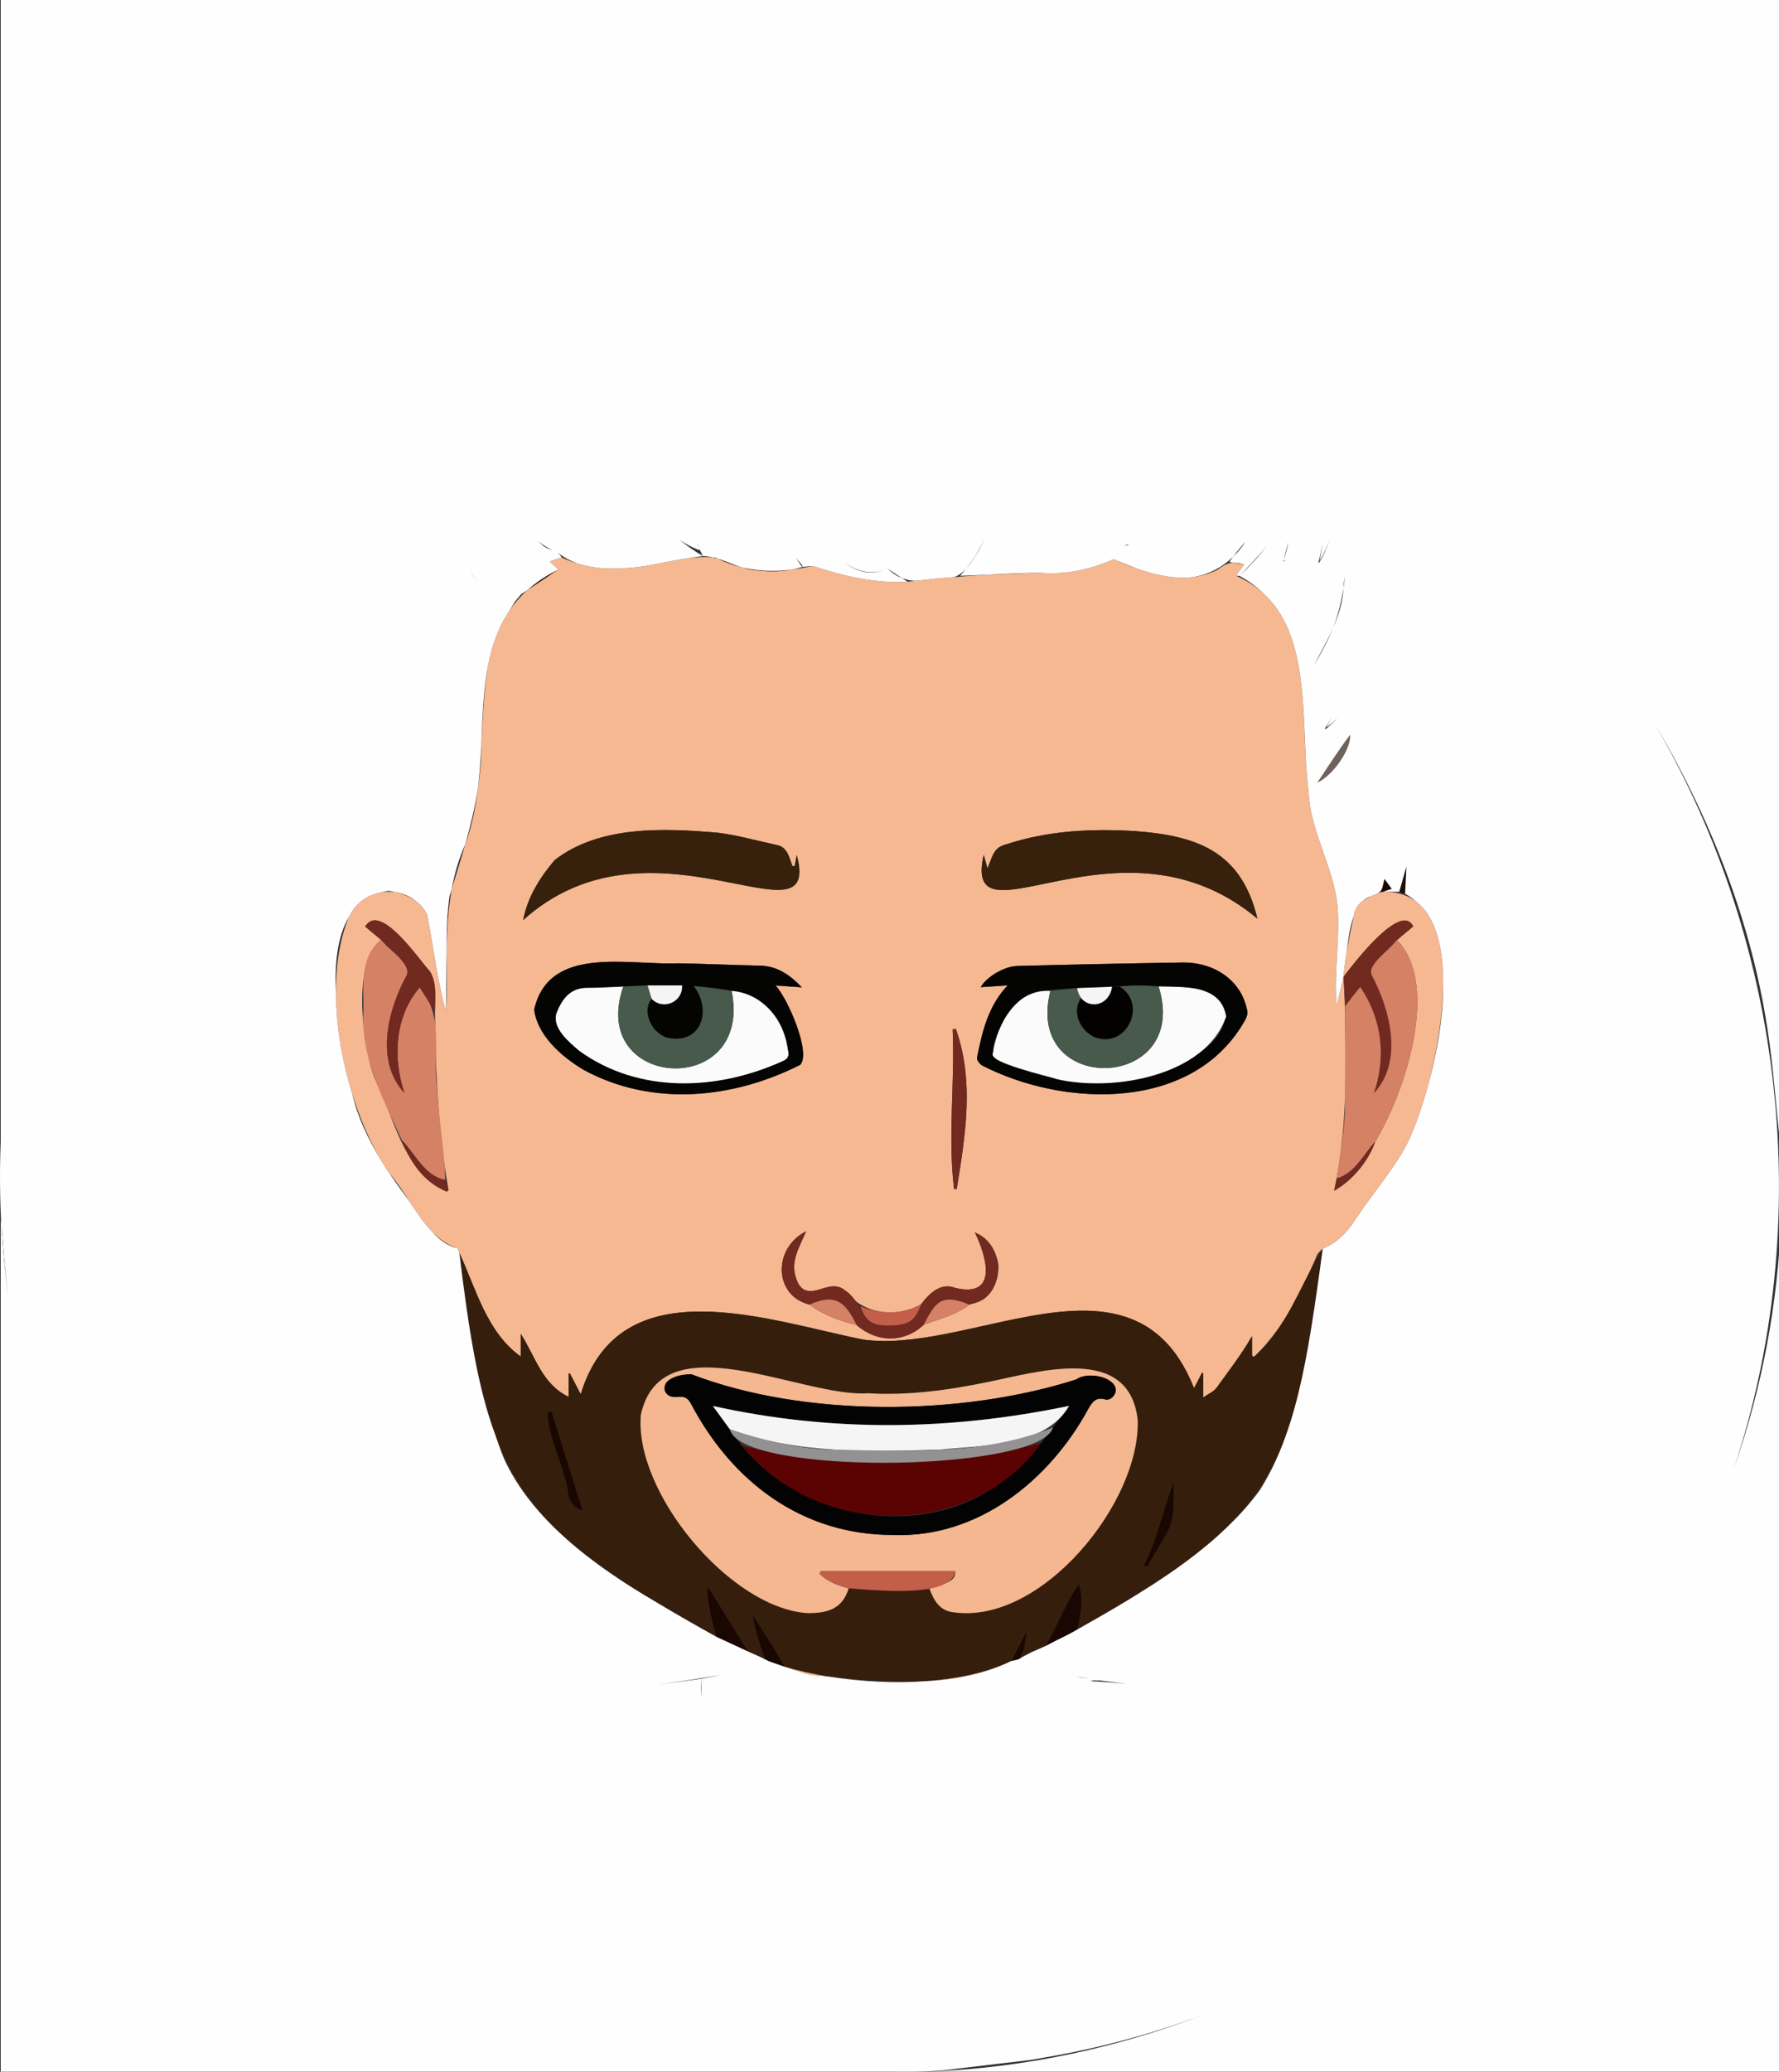 <?xml version="1.0" encoding="utf-8"?>
<!-- Generator: Adobe Illustrator 25.3.0, SVG Export Plug-In . SVG Version: 6.00 Build 0)  -->
<svg version="1.1" id="Layer_1" xmlns="http://www.w3.org/2000/svg" xmlns:xlink="http://www.w3.org/1999/xlink" x="0px" y="0px"
	 width="220.781px" height="256.951px" viewBox="0 0 220.781 256.951"
	 style="enable-background:new 0 0 220.781 256.951;" xml:space="preserve">
<rect x="0" y="0" width="220.781" height="256.951" fill="#333333" stroke="none"/>
<style type="text/css">
	.st0{fill:#6A2FE9;}
	.st1{fill:#464A6B;}
	.st2{fill:#FEFEFE;}
	.st3{fill:#37241B;}
	.st4{fill:#38251C;}
	.st5{fill:#210E08;}
	.st6{fill:#F6B891;}
	.st7{fill:#361E0C;}
	.st8{fill:#3F4361;}
	.st9{fill:#6F625C;}
	.st10{fill:#1A0701;}
	.st11{fill:#040101;}
	.st12{fill:#712920;}
	.st13{fill:#040403;}
	.st14{fill:#37200C;}
	.st15{fill:#D58165;}
	.st16{fill:#C25E49;}
	.st17{fill:#F4B790;}
	.st18{fill:#FBFBFB;}
	.st19{fill:#475A4C;}
	.st20{fill:#F5F5F5;}
	.st21{fill:#040303;}
	.st22{fill:#5B0202;}
	.st23{fill:#939191;}
</style>
<g>
	<g>
		<path class="st0" d="M0.998,160.64c-0.4-2.89-0.68-5.81-0.84-8.73
			c0.1,0.8,0.21,1.59,0.26,2.39C0.548,156.42,0.738,158.54,0.998,160.64z"/>
		<path class="st0" d="M47.218,110.7c-1.71,0.47-2.94,1.48-3.8,2.84
			C44.198,111.96,45.638,110.98,47.218,110.7z"/>
		<path class="st0" d="M43.688,135.58c-1.22-3.93-1.96-8.19-1.99-12.21
			c0.23,4.29,1.19,8.66,1.81,11.39C43.558,135.04,43.618,135.31,43.688,135.58z"/>
		<path class="st0" d="M48.318,145.51c-0.03-0.04-0.07-0.08-0.1-0.12
			c-0.34-0.5-0.67-1.02-0.98-1.57C47.588,144.39,47.948,144.95,48.318,145.51z"/>
		<path class="st0" d="M53.668,152.8c-1.03-1.04-1.88-2.3-2.71-3.58
			c0.47,0.63,0.94,1.26,1.4,1.89C52.778,151.69,53.198,152.27,53.668,152.8z"/>
		<path class="st0" d="M61.428,177.86c-2.07-5.58-3.24-12.63-4.42-22.46
			C58.068,162.93,59.008,170.63,61.428,177.86z"/>
		<path class="st0" d="M94.328,205.5c-0.49-0.22-0.99-0.44-1.49-0.66
			c-1.3-0.61-2.61-1.22-3.92-1.82c-2.66-1.48-5.08-2.86-7.27-4.18
			c2.4,1.39,4.83,2.68,7.19,3.89c1.34,0.69,2.65,1.35,3.92,1.98v0.01
			C93.288,204.98,93.818,205.24,94.328,205.5z"/>
		<path class="st0" d="M131.178,203.42c-0.46,0.24-0.92,0.48-1.38,0.72
			c-0.59,0.26-1.18,0.52-1.76,0.77c0.59-0.3,1.2-0.59,1.81-0.87
			C130.288,203.84,130.738,203.63,131.178,203.42z"/>
		<path class="st0" d="M136.498,208.43c-0.16,0.03-0.34,0.02-0.54,0H136.498z"/>
		<path class="st0" d="M149.268,192.07c-0.24,0.2-0.48,0.39-0.73,0.59
			c-0.75,0.59-1.54,1.18-2.38,1.78c-0.01,0.01-0.03,0.02-0.05,0.04
			c-0.44,0.3-0.89,0.62-1.36,0.94c-1.14,0.77-2.36,1.56-3.66,2.36
			c-0.36,0.23-0.74,0.46-1.12,0.69c-1.9,1.15-3.98,2.35-6.24,3.62
			C138.898,198.93,144.458,195.9,149.268,192.07z"/>
		<path class="st0" d="M164.158,154.86c-0.99,7.36-1.84,13.16-3.03,17.97
			C162.548,166.94,163.128,160.76,164.158,154.86z"/>
		<path class="st0" d="M176.898,135.75c-0.85,2.93-1.83,5.41-2.7,6.9
			C175.098,140.96,176.068,138.53,176.898,135.75z"/>
		<path class="st0" d="M174.548,107.46c-0.03,0.61-0.06,1.21-0.09,1.82
			c0.03-0.58,0.05-1.15,0.06-1.72C174.528,107.53,174.538,107.49,174.548,107.46z"/>
		<path class="st0" d="M179.088,121.03c-0.17-3.87-1.14-7.25-3.4-9.26
			C178.018,113.5,178.978,116.97,179.088,121.03z"/>
		<path class="st1" d="M87.048,210.45v-2.24C86.988,208.98,86.988,209.73,87.048,210.45z"/>
		<path class="st2" d="M0.998,160.64c-0.4-2.89-0.68-5.81-0.84-8.73
			c0.1,0.8,0.21,1.59,0.26,2.39C0.548,156.42,0.738,158.54,0.998,160.64z"/>
		<path class="st3" d="M119.958,70.46c0.54-0.6,0.98-1.35,1.43-2.05
			c0.32-0.56,0.6-1.12,0.85-1.7C121.638,68.02,120.888,69.27,119.958,70.46z M113.618,72.04
			c1.09,0.04,2.25-0.2,3.66-0.34c0.4,0.03,0.76-0.01,1.09-0.12
			C116.788,71.7,115.198,71.86,113.618,72.04z M110.118,70.51c0.63,0.57,1.21,0.95,1.79,1.18
			C111.368,71.33,110.788,70.96,110.118,70.51z M104.598,69.68c1.58,1.12,3.28,1.73,5.04,1.04
			C107.948,71.33,106.228,70.79,104.598,69.68z M98.778,69.18c0.19,0.28,0.39,0.58,0.6,0.89
			H99.388c0.06,0.03,0.12,0.05,0.18,0.07C99.298,69.82,99.038,69.5,98.778,69.18z M80.258,70.17
			c1.68-0.27,3.36-0.62,4.97-0.9C83.578,69.49,81.908,69.89,80.258,70.17z M77.398,70.47
			c-1.96,0.16-3.9-0.01-5.76-0.59c2.12,0.77,4.47,0.8,6.85,0.53
			C78.128,70.44,77.758,70.46,77.398,70.47z"/>
		<path class="st4" d="M171.538,110.15c0.13-0.28,0.21-0.65,0.28-1.14
			C171.708,109.47,171.618,109.83,171.538,110.15z M170.128,111.17
			c0.36-0.11,0.63-0.22,0.85-0.36C170.698,110.92,170.408,111.04,170.128,111.17z M168.048,113.4
			c-0.02,0.08-0.03,0.16-0.05,0.24c0.29-0.81,0.67-1.49,1.18-1.94
			C168.628,112.1,168.198,112.61,168.048,113.4z M166.728,121.17c0.16-0.78,0.26-1.87,0.39-3.04
			C166.948,119.13,166.818,120.15,166.728,121.17z M165.438,77.88c0.69-1.56,1.19-3.17,1.29-4.94
			C166.458,74.71,166.098,76.22,165.438,77.88z M157.008,73.8c2.3,2.34,3.47,5.33,4.11,8.58
			C160.498,79.06,159.328,76.04,157.008,73.8z M159.308,69.45c0.26-0.74,0.45-1.49,0.57-2.25
			L159.308,69.45z"/>
		<path class="st3" d="M153.028,69.06c0.59-0.57,1.11-1.21,1.56-1.92
			C154.068,67.76,153.528,68.4,153.028,69.06z M141.168,70.54c2.48,1.04,4.71,1.34,6.66,1.06
			C145.588,71.82,143.348,71.3,141.168,70.54z"/>
		<path class="st5" d="M145.038,67.43c-0.75,0.78-1.59,1.5-2.49,2.16
			C143.438,68.93,144.288,68.21,145.038,67.43z"/>
		<path class="st5" d="M159.878,67.2c-0.12,0.76-0.31,1.51-0.57,2.25L159.878,67.2z"/>
		<path class="st6" d="M179.088,121.03c-0.11-4.06-1.07-7.53-3.4-9.26
			c-1.07-0.79-2.43-1.21-4.14-1.14c-0.04,0.01-0.09,0.01-0.13,0
			c-0.14,0.06-0.28,0.11-0.42,0.17c0,0-0.01,0.01-0.02,0.01
			c-0.28,0.11-0.57,0.23-0.85,0.36c-0.34,0.15-0.66,0.32-0.95,0.53
			c-0.55,0.4-0.98,0.91-1.13,1.7c-0.02,0.08-0.03,0.16-0.05,0.24
			c-0.31,1.49-0.63,2.98-0.88,4.49c-0.17,1-0.3,2.02-0.39,3.04c-0.27,1.19-0.56,2.38-0.85,3.56
			c-0.34-3.65,0.31-7.48,0.17-11.2c-0.06-5.36-3.47-10.04-3.65-15.43
			c-0.08-0.57-0.14-1.15-0.19-1.75c-0.05-0.53-0.09-1.07-0.12-1.61
			c-0.1-1.62-0.16-3.29-0.23-4.99c-0.03-0.65-0.07-1.31-0.11-1.96
			c-0.02-0.32-0.04-0.64-0.07-0.96c-0.06-0.88-0.15-1.76-0.27-2.62
			c-0.04-0.31-0.08-0.62-0.13-0.92c-0.04-0.31-0.1-0.61-0.16-0.91
			c-0.62-3.32-1.79-6.34-4.11-8.58c-0.12-0.12-0.25-0.24-0.38-0.35
			c-0.91-0.8-1.98-1.49-3.25-2.05c0.33-0.44,0.62-0.84,1.03-1.38
			c-0.5-0.16-0.91-0.23-1.28-0.23c-0.01,0-0.01,0-0.01,0c-0.74,0.01-1.3,0.34-2.06,0.9
			c-0.95,0.45-1.9,0.73-2.86,0.86c-0.13,0.02-0.25,0.03-0.37,0.05
			c-2.24,0.22-4.48-0.3-6.66-1.06c-0.01-0.01-0.02-0.01-0.03-0.01
			c-1-0.35-1.98-0.76-2.95-1.16c-2.96,1.3-6.08,1.98-9.33,1.65
			c-2.04,0.05-4.07,0.13-6.11,0.25c-0.03,0.01-0.06,0.01-0.09,0.01
			c-1.42,0.08-2.85,0.18-4.27,0.3c-0.01,0-0.01,0-0.02,0c-1.58,0.12-3.17,0.28-4.75,0.46
			c-0.01,0-0.02,0-0.02,0c-0.33,0.03-0.65,0.07-0.98,0.11
			c-4.05,0.23-7.95-0.7-11.77-1.96c-0.83,0.19-1.67,0.34-2.51,0.45
			c-0.03,0-0.06,0.01-0.09,0.01c-2.1,0.26-4.21,0.21-6.24-0.29
			c-1-0.24-1.99-0.59-2.94-1.07c-0.1-0.04-0.19-0.09-0.29-0.14
			c-0.12-0.01-0.24-0.02-0.37-0.03c-0.98-0.08-1.97-0.01-2.96,0.11
			c-0.02,0.01-0.03,0.01-0.05,0.01c-0.06,0.01-0.11,0.01-0.17,0.03
			c-1.65,0.22-3.32,0.62-4.97,0.9c-0.57,0.09-1.13,0.17-1.69,0.23
			c-0.03,0-0.05,0.01-0.08,0.01c-0.36,0.03-0.73,0.05-1.09,0.06
			c-1.96,0.16-3.9-0.01-5.76-0.59c-0.01,0.01-0.01,0-0.02-0.01
			c-0.01,0-0.01,0-0.02-0.01c-0.64-0.19-1.29-0.43-1.91-0.73
			c-0.43,0.15-0.85,0.29-1.47,0.51c0.48,0.45,0.84,0.78,1.07,1
			c-1.51,0.74-2.77,1.59-3.82,2.54c-0.87,0.77-1.6,1.61-2.21,2.5
			c-0.25,0.4-0.49,0.8-0.73,1.2c-0.93,1.68-1.53,3.51-1.92,5.47
			c-0.02,0.07-0.03,0.14-0.04,0.22c-0.58,3-0.7,6.27-0.82,9.62v0.21
			c0,0.01,0,0.01,0,0.02c0,1.8-0.16,3.58-0.43,5.33c0,0.02-0.01,0.05-0.01,0.07
			c-0.37,2.32-0.92,4.61-1.56,6.88c-0.01,0.01-0.01,0.01-0.01,0.02
			c-0.53,1.85-1.1,3.68-1.67,5.52c0,0,0,0.01,0,0.02c-0.1,0.31-0.2,0.62-0.29,0.93
			c-0.31,2.22-0.35,4.46-0.34,6.72v0.15c0.01,2.45,0.08,4.91-0.11,7.37
			c-1.05-3.83-1.51-7.77-2.25-11.66c-0.04-0.27-0.17-0.54-0.33-0.79
			c-0.06-0.09-0.11-0.17-0.17-0.25c-0.11-0.16-0.23-0.31-0.37-0.44
			c-0.07-0.08-0.14-0.15-0.22-0.22c-0.06-0.07-0.14-0.13-0.21-0.19
			c-0.78-0.67-1.7-1.06-2.64-1.21c-0.01,0-0.01,0-0.02,0c-0.62-0.11-1.26-0.1-1.87,0.02
			c-0.01,0-0.02,0-0.03,0.01c-1.58,0.28-3.02,1.26-3.8,2.84
			c-0.04,0.05-0.07,0.1-0.09,0.15c-0.06,0.11-0.1,0.22-0.15,0.34
			c-1.06,2.71-1.52,5.89-1.48,9.23c0,0.01,0,0.01,0,0.02v0.09
			c0.03,4.02,0.77,8.28,1.99,12.21c0,0.01,0.01,0.03,0.01,0.04
			c0.92,2.98,2.12,5.78,3.51,8.15c0.01,0.02,0.02,0.03,0.03,0.05
			c0.31,0.55,0.64,1.07,0.98,1.57c0.03,0.04,0.07,0.08,0.1,0.12l0.01,0.01
			c0.93,1.08,1.75,2.36,2.6,3.65c0,0.01,0.01,0.03,0.03,0.05
			c0.83,1.28,1.68,2.54,2.71,3.58c0.02,0.02,0.04,0.04,0.06,0.07
			c0.87,0.87,1.87,1.57,3.08,1.97c0.07,0.18,0.14,0.38,0.2,0.56
			c0.01,0.01,0.01,0.01,0.01,0.02c2.09,4.49,3.38,9.8,7.61,12.83v-2.82
			c1.84,2.87,2.64,6.24,5.94,7.82v-2.87c0.05-0.02,0.1-0.04,0.15-0.05
			c0.43,0.82,0.85,1.63,1.35,2.6c4.88-15.98,23.31-9.12,35.06-6.78c3.14,0.43,6.63,0,10.22-0.7
			c0.47-0.09,0.95-0.19,1.43-0.29c0.09-0.02,0.18-0.04,0.27-0.06
			c0.48-0.1,0.96-0.2,1.44-0.31c0.52-0.11,1.05-0.23,1.58-0.35
			c0.79-0.17,1.58-0.35,2.37-0.52c0.52-0.11,1.05-0.22,1.57-0.33
			c4.85-0.98,9.55-1.57,13.55-0.3c0.32,0.1,0.64,0.22,0.95,0.34
			c0.16,0.07,0.32,0.13,0.48,0.21c0.26,0.12,0.51,0.24,0.76,0.37
			c1.11,0.61,2.14,1.4,3.09,2.42c0.26,0.28,0.51,0.57,0.75,0.88c0,0,0,0.01,0.01,0.01
			c0.24,0.31,0.48,0.64,0.71,0.99c0.69,1.05,1.32,2.26,1.88,3.66
			c0.36-0.69,0.68-1.3,0.99-1.91c0.05,0.01,0.09,0.03,0.14,0.04v3.03
			c0.65-0.45,1.3-0.72,1.66-1.2c1.55-2.16,3.06-4.07,4.4-6.41v2.41
			c0.08,0.05,0.17,0.11,0.25,0.16c1.36-1.3,2.53-2.76,3.55-4.3
			c0.08-0.12,0.16-0.24,0.23-0.36c1.24-1.91,2.27-3.97,3.21-6.06
			c0.28-0.62,0.55-1.25,0.82-1.88c0.14-0.32,0.47-0.56,0.72-0.83
			c1.94-0.77,3.21-2.25,4.29-3.96c1.84-2.75,4.02-5.31,5.7-8.16
			c0.02-0.03,0.03-0.06,0.05-0.09c0.87-1.49,1.85-3.97,2.7-6.9
			c0.05-0.16,0.1-0.32,0.14-0.48c0.07-0.26,0.14-0.52,0.22-0.78
			c1.06-3.95,1.84-8.54,1.84-12.65C179.098,121.57,179.098,121.3,179.088,121.03z
			 M55.428,147.79c-2-0.9-3.41-2.39-4.51-4.14c-0.05-0.07-0.09-0.14-0.13-0.22
			c-0.98-1.62-1.72-3.46-2.43-5.29c-0.01-0.01-0.01-0.02-0.01-0.03
			c-0.54-1.37-1.06-2.74-1.69-3.99c-0.03-0.06-0.05-0.12-0.07-0.18
			c-0.03-0.08-0.07-0.16-0.11-0.24c-0.19-0.48-0.38-1.1-0.56-1.8
			c-0.02-0.03-0.03-0.07-0.02-0.1c-0.34-1.37-0.64-3.07-0.81-4.85
			c-0.01-0.02-0.01-0.04-0.01-0.07c-0.17-1.9-0.19-3.88,0.05-5.61
			c0-0.01,0.01-0.03,0.01-0.05c0.21-1.54,0.63-2.88,1.34-3.81
			c0.06-0.08,0.13-0.16,0.2-0.23c0.19-0.22,0.41-0.42,0.65-0.57
			c0.01-0.01,0.03-0.02,0.04-0.03c-0.56-0.44-1.11-0.91-1.69-1.36
			c-0.14-0.12-0.26-0.22-0.35-0.3c0.15-0.25,0.31-0.43,0.49-0.55
			c0.07-0.05,0.14-0.09,0.21-0.12c0.04-0.02,0.09-0.04,0.14-0.05
			c0.05-0.02,0.11-0.02,0.16-0.03c0.03-0.01,0.06-0.01,0.1-0.01
			c0.03-0.01,0.07-0.01,0.1-0.01c0.09,0,0.18,0.01,0.28,0.03
			c0.02,0,0.03,0,0.05,0.01c0.03,0,0.07,0.01,0.1,0.02
			c0.04,0.01,0.09,0.02,0.14,0.05c0.12,0.04,0.24,0.09,0.36,0.14
			c0.13,0.06,0.25,0.13,0.38,0.21c0.02,0,0.03,0.01,0.04,0.02
			c0.11,0.07,0.23,0.15,0.34,0.23c0.29,0.21,0.59,0.46,0.89,0.74
			c0.17,0.15,0.34,0.31,0.5,0.48c0.07,0.07,0.13,0.13,0.2,0.21l0.1,0.1
			c0.08,0.08,0.16,0.16,0.23,0.25c0.14,0.15,0.28,0.3,0.41,0.45
			c0.21,0.24,0.42,0.48,0.61,0.72c0.12,0.13,0.23,0.27,0.34,0.4
			c0.5,0.61,0.95,1.19,1.31,1.63c0.1,0.13,0.2,0.25,0.29,0.35c0.08,0.1,0.16,0.19,0.23,0.26
			c0.93,1.43,0.65,3.4,0.65,5.04c0.01,0.52,0.01,1.04,0.03,1.56c0,0.01,0,0.01,0,0.02
			c0.02,1.43,0.05,2.87,0.1,4.31v0.21c0.07,1.97,0.17,3.91,0.32,5.88
			c0.01,0.12,0.02,0.23,0.03,0.35c0.16,2.25,0.39,4.5,0.71,6.72c0.15,1.03,0.31,2.06,0.5,3.08
			C55.588,147.68,55.508,147.73,55.428,147.79z M118.618,127.61c2.33,6.5,1.17,13.27,0.12,19.87
			c-0.11,0-0.22,0.01-0.33,0.02c-0.81-6.54,0.12-13.23-0.18-19.83
			C118.358,127.65,118.488,127.63,118.618,127.61z M65.178,113.06
			c0.08-0.26,0.16-0.52,0.25-0.77c0.09-0.25,0.18-0.49,0.28-0.74
			c0.09-0.22,0.19-0.44,0.3-0.66c0.1-0.22,0.21-0.43,0.33-0.64
			c0.08-0.15,0.17-0.3,0.26-0.45c0.07-0.14,0.15-0.27,0.24-0.41
			c0.08-0.14,0.17-0.27,0.26-0.4c0.26-0.41,0.55-0.81,0.86-1.21
			c0.12-0.15,0.23-0.31,0.35-0.46c0.17-0.22,0.36-0.44,0.54-0.66
			c5.59-4.3,13.58-3.95,20.27-3.37c2.41,0.3,4.78,0.98,7.17,1.49
			c0.36,0.05,0.64,0.18,0.86,0.34c0.11,0.08,0.21,0.18,0.3,0.29
			c0.45,0.53,0.64,1.31,0.89,2.02h0.29c0.08-0.48,0.17-0.95,0.25-1.4
			c0.11,0.41,0.19,0.79,0.25,1.14c1.53,9.64-18.8-6.95-34.2,6.95
			C64.998,113.76,65.078,113.41,65.178,113.06z M72.338,132.64c-2.71-1.65-5.62-4.22-6.05-7.41
			c0.07-0.31,0.15-0.61,0.25-0.89c0.02-0.06,0.04-0.13,0.07-0.19
			c0.03-0.1,0.07-0.2,0.11-0.3c0.04-0.12,0.09-0.23,0.15-0.34
			c0.05-0.12,0.12-0.25,0.18-0.37c0.08-0.15,0.17-0.29,0.26-0.43
			c0.04-0.07,0.09-0.14,0.14-0.21c0.04-0.06,0.09-0.13,0.14-0.19c0.09-0.13,0.19-0.25,0.3-0.37
			c0.27-0.31,0.57-0.58,0.89-0.83c0.19-0.15,0.39-0.29,0.61-0.41
			c0.21-0.13,0.43-0.25,0.65-0.35c0.18-0.08,0.36-0.16,0.55-0.23
			c0.17-0.07,0.34-0.13,0.51-0.18c0.24-0.08,0.49-0.15,0.75-0.21
			c0.16-0.04,0.33-0.08,0.51-0.11c0.35-0.07,0.7-0.13,1.07-0.17
			c0.27-0.03,0.54-0.06,0.82-0.08c0.26-0.03,0.54-0.05,0.81-0.05
			c0.02-0.01,0.04-0.01,0.07,0c0.41-0.02,0.83-0.03,1.25-0.03
			c0.57,0,1.15,0.01,1.73,0.03c0.87,0.03,1.73,0.07,2.57,0.11
			c0.42,0.02,0.84,0.04,1.25,0.05c0.79,0.03,1.54,0.03,2.25,0
			c3.38,0.06,6.77,0.22,10.15,0.29c2.2,0.05,3.76,1.22,5.18,2.69
			c-1.11-0.08-2.18-0.16-3.26-0.23c0.08,0.08,0.16,0.18,0.24,0.28
			c0.31,0.4,0.67,0.98,1.03,1.65c0.07,0.14,0.14,0.27,0.21,0.41
			c0.29,0.56,0.57,1.18,0.82,1.81s0.48,1.27,0.67,1.9c0.05,0.16,0.09,0.31,0.13,0.46
			c0.05,0.19,0.09,0.38,0.13,0.56c0.08,0.33,0.13,0.65,0.16,0.94
			c0.01,0.04,0.01,0.09,0.01,0.14c0.02,0.29,0.02,0.56,0,0.79
			c-0.03,0.25-0.08,0.47-0.17,0.65c-0.05,0.09-0.1,0.17-0.16,0.24
			C90.928,136.32,80.838,137.31,72.338,132.64z M123.908,157.47c-0.05,0.7-0.19,1.31-0.43,1.85
			c-0.08,0.19-0.17,0.36-0.26,0.53c-0.01,0.03-0.02,0.05-0.04,0.08
			c-0.03,0.05-0.06,0.1-0.1,0.15c-0.47,0.68-1.13,1.18-1.99,1.5
			c-0.01,0.01-0.01,0.01-0.02,0.01c-0.24,0.08-0.5,0.16-0.78,0.22
			c-1.66,1.31-3.73,1.76-5.66,2.51c-2.38,2.24-5.79,2.25-8.32,0.02
			c-2.09-0.52-4.1-1.21-5.83-2.53c-0.23-0.05-0.44-0.12-0.64-0.2
			c-0.18-0.07-0.36-0.15-0.53-0.24c-0.24-0.12-0.46-0.26-0.65-0.42
			c-0.1-0.08-0.19-0.15-0.28-0.24c-0.09-0.09-0.17-0.17-0.25-0.26
			c-0.17-0.18-0.31-0.37-0.43-0.57c-0.03-0.05-0.06-0.1-0.09-0.16
			c-0.06-0.09-0.11-0.19-0.15-0.29c-0.14-0.28-0.25-0.58-0.32-0.89
			c-0.04-0.18-0.07-0.36-0.09-0.54c-0.02-0.18-0.03-0.36-0.03-0.54
			c0-0.13,0.01-0.26,0.02-0.4c0.01-0.21,0.04-0.42,0.09-0.63
			c0.02-0.09,0.04-0.18,0.06-0.27c0.03-0.11,0.06-0.21,0.1-0.31
			c0.01-0.05,0.03-0.09,0.04-0.13c0.01-0.04,0.03-0.08,0.05-0.12
			c0.03-0.08,0.06-0.17,0.1-0.25c0.04-0.08,0.08-0.16,0.12-0.24
			c0.08-0.16,0.17-0.32,0.27-0.47c0.05-0.08,0.11-0.16,0.16-0.23
			c0.05-0.07,0.11-0.15,0.17-0.22c0.08-0.1,0.16-0.19,0.25-0.29
			c0.14-0.15,0.28-0.28,0.43-0.4c0.09-0.09,0.19-0.17,0.29-0.24
			c0.12-0.09,0.25-0.18,0.38-0.26c0.16-0.1,0.32-0.19,0.49-0.28
			c-0.83,2.01-1.99,3.67-1.24,5.82c0.45,1.41,1.27,1.86,2.71,1.45
			c1.1-0.31,2.21-0.82,3.28-0.01c0.42,0.56,0.91,1.03,1.44,1.43
			c0.01,0,0.01,0.01,0.01,0.01c0.08,0.05,0.14,0.1,0.22,0.16
			c0.74,0.49,1.55,0.84,2.41,1.03c0.05,0.02,0.11,0.02,0.17,0.03
			c1.09,0.23,2.25,0.19,3.37-0.11c0.34-0.08,0.68-0.19,1-0.32c0.31-0.13,0.61-0.28,0.91-0.44
			c0.05-0.07,0.11-0.14,0.16-0.21c0.15-0.19,0.3-0.38,0.47-0.57
			c0.22-0.24,0.46-0.47,0.71-0.67c0.12-0.1,0.23-0.18,0.36-0.26
			c0.74-0.49,1.6-0.7,2.56-0.31c5.32,1.23,3.89-3.84,2.41-6.89
			c0.1,0.04,0.2,0.08,0.29,0.13c0.96,0.47,1.79,1.46,2.25,2.52
			c0.02,0.05,0.04,0.09,0.05,0.13C123.828,156.25,123.958,156.89,123.908,157.47z M154.568,126.44
			c-0.15,0.28-0.31,0.54-0.47,0.8c-0.16,0.26-0.34,0.52-0.51,0.77
			c-0.11,0.16-0.23,0.31-0.34,0.47c-0.1,0.14-0.2,0.27-0.31,0.4
			c-0.18,0.23-0.38,0.46-0.58,0.68c-0.12,0.14-0.25,0.28-0.39,0.42
			c-0.19,0.2-0.39,0.4-0.59,0.59s-0.41,0.38-0.62,0.56c-0.22,0.19-0.45,0.37-0.68,0.54
			c-0.62,0.49-1.28,0.92-1.96,1.31c-0.28,0.16-0.56,0.31-0.85,0.45
			c-0.58,0.29-1.17,0.55-1.78,0.78c-0.3,0.12-0.61,0.23-0.92,0.33
			c-0.41,0.14-0.83,0.26-1.26,0.37c-0.42,0.12-0.85,0.22-1.28,0.3
			c-0.43,0.09-0.86,0.16-1.3,0.23c-0.01,0-0.01,0-0.01,0c-0.44,0.06-0.88,0.11-1.32,0.16
			H139.388c-1.28,0.12-2.58,0.15-3.88,0.1c-0.39-0.02-0.79-0.04-1.19-0.07
			c-0.35-0.03-0.7-0.06-1.05-0.1c-0.27-0.03-0.54-0.06-0.81-0.1
			c-0.27-0.03-0.54-0.07-0.8-0.12c-0.58-0.09-1.15-0.19-1.72-0.32
			c-0.28-0.06-0.56-0.13-0.84-0.19c-0.28-0.07-0.56-0.14-0.84-0.22
			c-0.29-0.07-0.57-0.15-0.85-0.24c-0.34-0.09-0.68-0.2-1.01-0.31
			c-0.12-0.04-0.25-0.08-0.38-0.13c-0.12-0.04-0.25-0.08-0.37-0.13
			c-0.48-0.17-0.95-0.35-1.42-0.54c-0.46-0.19-0.91-0.39-1.36-0.6
			c-0.34-0.16-0.67-0.32-1-0.49c-0.3-0.19-0.67-0.69-0.61-0.97
			c0.65-3.28,1.39-6.4,3.8-8.96c-1.29,0.09-2.34,0.16-3.34,0.23
			c0.61-1.16,2.83-2.58,4.5-2.63c6.81-0.18,13.61-0.32,20.42-0.43c0.32-0.01,0.63,0,0.94,0.03
			c0.2,0.01,0.41,0.03,0.6,0.06c0.03,0,0.06,0.01,0.09,0.01
			c0.46,0.07,0.9,0.17,1.34,0.3c0.59,0.18,1.15,0.41,1.67,0.72
			c0.12,0.06,0.24,0.13,0.35,0.21c0.08,0.05,0.17,0.1,0.25,0.16
			c0.08,0.05,0.15,0.11,0.22,0.16c0.32,0.23,0.61,0.49,0.88,0.78
			c0.15,0.15,0.3,0.32,0.43,0.49c0.28,0.35,0.52,0.72,0.72,1.12
			c0.2,0.4,0.37,0.83,0.5,1.28c0.07,0.23,0.12,0.47,0.17,0.71
			C154.868,125.72,154.718,126.13,154.568,126.44z M124.498,110.4c-0.21,0-0.41-0.01-0.6-0.03
			c-0.14-0.02-0.28-0.04-0.41-0.07c-0.13-0.03-0.25-0.06-0.36-0.1
			c-0.16-0.05-0.3-0.12-0.42-0.2c-0.13-0.08-0.25-0.18-0.34-0.29
			c-0.06-0.06-0.1-0.11-0.14-0.18c-0.09-0.12-0.16-0.26-0.22-0.42
			c-0.04-0.1-0.07-0.21-0.09-0.33c-0.04-0.13-0.06-0.28-0.07-0.45
			c-0.01-0.12-0.02-0.25-0.02-0.38c0-0.19,0.01-0.4,0.04-0.62c0.01-0.09,0.02-0.19,0.03-0.3
			c0.04-0.31,0.1-0.65,0.18-1.01c0.16,0.57,0.28,0.99,0.47,1.68
			c0.63-1.41,0.7-2.58,2.31-2.97c5.2-1.71,10.54-1.97,15.94-1.65
			c0.38,0.03,0.75,0.06,1.11,0.09c0.35,0.04,0.69,0.07,1.03,0.11
			c0.69,0.08,1.36,0.18,2.01,0.3c0.64,0.12,1.26,0.26,1.85,0.42
			c0.15,0.04,0.3,0.08,0.46,0.13c0.15,0.05,0.3,0.09,0.44,0.14
			c0.28,0.09,0.56,0.19,0.83,0.3c0.19,0.07,0.37,0.15,0.56,0.23
			c0.62,0.28,1.21,0.6,1.77,0.96c0.41,0.28,0.81,0.58,1.19,0.91
			c0.09,0.07,0.17,0.15,0.26,0.23c0.04,0.03,0.08,0.07,0.11,0.11
			c0.17,0.17,0.34,0.34,0.5,0.52c0.14,0.14,0.27,0.29,0.39,0.45
			c0.45,0.55,0.85,1.16,1.22,1.84c0.03,0.06,0.06,0.12,0.09,0.17
			c0.17,0.31,0.32,0.65,0.47,1c0.11,0.25,0.21,0.51,0.31,0.77
			c0.1,0.27,0.19,0.55,0.28,0.84c0.06,0.19,0.12,0.38,0.17,0.58c0.07,0.25,0.14,0.5,0.2,0.76
			C143.798,103.71,130.148,110.4,124.498,110.4z M174.078,134.06
			c-0.14,0.43-0.29,0.84-0.45,1.26c-0.13,0.37-0.27,0.74-0.42,1.1
			c-0.13,0.32-0.26,0.63-0.39,0.94c-0.48,1.12-0.98,2.15-1.48,3.07
			c-0.13,0.25-0.27,0.49-0.4,0.72c-0.1,0.16-0.19,0.31-0.27,0.45l-0.01,0.01
			c-0.05,0.15-0.1,0.3-0.17,0.45c-0.18,0.45-0.4,0.89-0.65,1.33
			c-0.17,0.29-0.36,0.58-0.56,0.86c-0.2,0.29-0.41,0.56-0.63,0.83
			c-0.14,0.16-0.28,0.32-0.43,0.48c-0.1,0.11-0.21,0.22-0.32,0.33
			c-0.1,0.11-0.21,0.21-0.32,0.31c-0.12,0.13-0.25,0.24-0.38,0.34
			c-0.22,0.2-0.45,0.37-0.67,0.53c-0.09,0.07-0.19,0.13-0.28,0.19
			c-0.22,0.16-0.45,0.3-0.67,0.42c0.03-0.16,0.06-0.31,0.09-0.45
			c0.11-0.51,0.2-1.02,0.29-1.53c0-0.03,0.01-0.07,0.02-0.1
			c0.18-1.06,0.34-2.12,0.46-3.18c0-0.04,0.01-0.08,0.01-0.12
			c0.25-1.97,0.39-3.95,0.47-5.93c0.01-0.11,0.01-0.21,0.01-0.32
			c0.11-2.87,0.09-5.75,0.02-8.63v-1.59c-0.05-1.56-0.13-3.12-0.21-4.67v-0.01
			c0.06-0.08,0.13-0.17,0.22-0.28c0.04-0.06,0.09-0.12,0.13-0.18c0.38-0.49,0.93-1.19,1.57-1.95
			c0.17-0.2,0.34-0.4,0.52-0.6l0.01-0.01c0.14-0.16,0.29-0.33,0.44-0.49
			c0.14-0.17,0.3-0.33,0.46-0.5c0.16-0.17,0.32-0.34,0.48-0.5
			c0.29-0.29,0.58-0.57,0.87-0.83c0.19-0.18,0.38-0.34,0.57-0.49
			c0.45-0.35,0.88-0.65,1.28-0.85c0.12-0.06,0.23-0.11,0.34-0.15
			c0.09-0.04,0.19-0.07,0.28-0.09c0.05-0.01,0.11-0.03,0.15-0.03
			c0.56-0.1,1.03,0.09,1.32,0.71c-0.09,0.08-0.2,0.18-0.34,0.29
			c-0.58,0.46-1.14,0.91-1.69,1.37c0.02,0.02,0.03,0.03,0.04,0.05
			c0.35,0.35,0.64,0.73,0.9,1.14c0.09,0.13,0.17,0.27,0.25,0.41
			c0.13,0.21,0.23,0.43,0.33,0.65c0.03,0.08,0.07,0.16,0.1,0.23
			c0.11,0.25,0.21,0.51,0.29,0.77c0.04,0.14,0.08,0.27,0.12,0.41
			c0.04,0.13,0.08,0.27,0.11,0.41c0.03,0.12,0.06,0.24,0.08,0.36
			c0.05,0.21,0.09,0.42,0.12,0.63c0.06,0.31,0.1,0.63,0.12,0.95
			c0.03,0.27,0.05,0.54,0.06,0.82c0.05,1.03,0.01,2.1-0.11,3.2
			c-0.04,0.4-0.09,0.79-0.15,1.19c-0.05,0.4-0.12,0.8-0.2,1.21
			c-0.07,0.4-0.15,0.8-0.25,1.21c-0.09,0.4-0.19,0.8-0.29,1.2
			c-0.1,0.39-0.21,0.79-0.33,1.18c-0.06,0.2-0.12,0.4-0.18,0.59
			c0,0.02-0.01,0.03-0.01,0.04C174.258,133.5,174.168,133.78,174.078,134.06z"/>
		<path class="st7" d="M162.618,157.57c-1.06,2.02-2.03,4.11-3.21,6.06
			c-0.07,0.12-0.15,0.24-0.23,0.36c-0.97,1.57-2.11,3.04-3.55,4.3
			c-0.08-0.05-0.17-0.11-0.25-0.16v-2.41c-1.34,2.34-2.85,4.25-4.4,6.41
			c-0.36,0.48-1.01,0.75-1.66,1.2v-3.03c-0.05-0.01-0.09-0.03-0.14-0.04
			c-0.31,0.61-0.63,1.22-0.99,1.91c-0.56-1.4-1.19-2.61-1.88-3.66
			c-0.23-0.35-0.47-0.68-0.71-0.99c-0.01,0-0.01-0.01-0.01-0.01
			c-0.24-0.31-0.49-0.6-0.75-0.88c-0.95-1.02-1.98-1.81-3.09-2.42c-0.25-0.13-0.5-0.25-0.76-0.37
			c-0.16-0.08-0.32-0.14-0.48-0.21c-0.31-0.12-0.63-0.24-0.95-0.34
			c-4-1.27-8.7-0.68-13.55,0.3c-0.52,0.11-1.05,0.22-1.57,0.33
			c-0.79,0.17-1.58,0.35-2.37,0.52c-0.53,0.12-1.06,0.24-1.58,0.35
			c-0.48,0.11-0.96,0.21-1.44,0.31c-0.09,0.02-0.18,0.04-0.27,0.06
			c-0.48,0.1-0.96,0.2-1.43,0.29c-3.59,0.7-7.08,1.13-10.22,0.7
			c-11.75-2.34-30.18-9.2-35.06,6.78c-0.5-0.97-0.92-1.78-1.35-2.6
			c-0.05,0.01-0.1,0.03-0.15,0.05v2.87c-3.3-1.58-4.1-4.95-5.94-7.82v2.82
			c-4.23-3.03-5.52-8.34-7.61-12.83c0-0.01,0-0.01-0.01-0.02
			c1.18,9.83,2.35,16.88,4.42,22.46c0.05,0.16,0.11,0.32,0.17,0.48
			c3.27,8.56,8.75,13.68,19.82,20.36c0.08,0.04,0.15,0.09,0.23,0.14
			c2.19,1.32,4.61,2.7,7.27,4.18c-0.03-0.1-0.06-0.19-0.08-0.29
			c-0.28-0.95-0.53-1.91-0.72-2.87c-0.08-0.42-0.15-0.84-0.21-1.27
			c-0.07-0.5-0.13-1-0.16-1.51c0.08-0.04,0.15-0.07,0.22-0.11
			c1.6,2.59,3.2,5.16,4.79,7.74v0.01c0.03,0.04,0.06,0.08,0.08,0.12
			c0.5,0.22,1,0.44,1.49,0.66c0.04,0.02,0.07,0.03,0.1,0.05
			c0.16,0.07,0.31,0.14,0.47,0.21c-0.55-1.86-1.25-3.53-1.49-5.5
			c1.35,2.25,2.79,4.2,3.91,6.45c1.3,0.38,2.58,0.97,3.9,1.11
			c0.59,0.05,1.18,0.1,1.78,0.15c3.99,0.37,8.11,0.76,12.13,0.53
			c0.06-0.01,0.11-0.01,0.16-0.01c3.27-0.19,6.48-0.8,9.51-2.15
			c0.25-0.11,0.49-0.22,0.73-0.34c0.58-1.13,1.16-2.27,1.74-3.39
			c0.12-0.26,0.24-0.52,0.35-0.79c0.03,0.02,0.05,0.04,0.08,0.05
			c-0.17,0.37-0.28,0.77-0.38,1.17c0,0.03-0.01,0.07-0.02,0.11
			c-0.14,0.58-0.22,1.17-0.35,1.75v0.01c-0.04,0.18-0.08,0.36-0.13,0.53
			c0.41-0.18,0.81-0.35,1.22-0.53c0.58-0.25,1.17-0.51,1.76-0.77
			c0.02-0.03,0.04-0.07,0.05-0.1c1.4-2.47,2.43-5.26,4.03-7.56
			c0.7,1.98,0.17,3.79-0.15,5.61c2.26-1.27,4.34-2.47,6.24-3.62
			c0.38-0.23,0.76-0.46,1.12-0.69c1.3-0.8,2.52-1.59,3.66-2.36
			c0.47-0.32,0.92-0.64,1.36-0.94c0.02-0.02,0.04-0.03,0.05-0.04
			c0.84-0.6,1.63-1.19,2.38-1.78c0.25-0.2,0.49-0.39,0.73-0.59
			c0.33-0.25,0.64-0.52,0.95-0.78c0.29-0.25,0.58-0.5,0.86-0.75
			c0.04-0.04,0.09-0.09,0.14-0.13c0.28-0.26,0.56-0.52,0.83-0.77
			c0.23-0.23,0.46-0.46,0.69-0.68c3.34-3.43,5.51-7.07,7.1-11.66
			c0.12-0.35,0.24-0.7,0.35-1.06c0.26-0.83,0.5-1.68,0.73-2.57
			c0.08-0.28,0.15-0.56,0.21-0.84c1.19-4.81,2.04-10.61,3.03-17.97
			C163.608,155.73,163.108,156.64,162.618,157.57z M70.488,185.01
			c-0.52-3.41-2.44-6.36-2.54-9.86c0.17-0.04,0.33-0.07,0.49-0.1
			c1.28,4.06,2.56,8.13,3.87,12.32C71.278,187.05,70.668,186.35,70.488,185.01z M145.608,183.93
			c0.05,0.99,0.07,1.8,0.05,2.49c0,0.18-0.01,0.35-0.02,0.51
			c-0.01,0.13-0.02,0.26-0.03,0.38c-0.01,0.12-0.02,0.24-0.03,0.35
			c-0.02,0.18-0.05,0.35-0.08,0.5c-0.02,0.12-0.04,0.24-0.07,0.35
			c-0.01,0.06-0.02,0.11-0.04,0.16c-0.03,0.11-0.06,0.22-0.09,0.32
			c-0.07,0.22-0.15,0.42-0.23,0.62c-0.06,0.14-0.12,0.27-0.19,0.4
			c-0.1,0.2-0.21,0.4-0.33,0.61c-0.16,0.28-0.34,0.57-0.54,0.89
			c-0.35,0.56-0.75,1.22-1.22,2.06c-0.13,0.24-0.27,0.5-0.41,0.77c-0.15-0.06-0.29-0.12-0.44-0.18
			C143.678,190.92,144.298,187.33,145.608,183.93z M133.648,192.84
			c-0.26,0.28-0.52,0.55-0.79,0.82c-0.33,0.33-0.67,0.65-1.01,0.96
			c-0.34,0.31-0.69,0.61-1.04,0.9c-0.16,0.13-0.32,0.27-0.49,0.4
			c-0.44,0.34-0.89,0.67-1.34,0.99c-0.22,0.15-0.45,0.3-0.68,0.44
			c-0.23,0.15-0.46,0.29-0.69,0.42c-0.78,0.46-1.57,0.85-2.37,1.19
			c-0.22,0.09-0.44,0.17-0.65,0.25c-0.21,0.07-0.43,0.15-0.64,0.22
			c-0.23,0.07-0.46,0.14-0.68,0.2c-0.23,0.06-0.45,0.11-0.67,0.16
			c-0.22,0.05-0.45,0.09-0.67,0.13c-0.02,0.01-0.04,0.01-0.06,0.01
			c-0.2,0.03-0.41,0.05-0.61,0.08c-0.69,0.07-1.38,0.09-2.06,0.05
			c-0.17-0.01-0.33-0.02-0.49-0.05c-0.09-0.01-0.17-0.02-0.25-0.03
			c-0.12-0.01-0.23-0.02-0.33-0.04c-0.19-0.03-0.36-0.07-0.52-0.13
			c-0.12-0.04-0.23-0.09-0.34-0.15c-0.12-0.06-0.24-0.13-0.35-0.21
			c-0.11-0.07-0.21-0.16-0.31-0.25c-0.09-0.08-0.17-0.17-0.24-0.26
			c-0.1-0.11-0.19-0.23-0.27-0.36c-0.1-0.15-0.2-0.3-0.28-0.47
			c-0.07-0.12-0.13-0.25-0.18-0.38c-0.03-0.05-0.06-0.11-0.08-0.17
			c-0.07-0.16-0.14-0.33-0.21-0.5c-0.06,0.01-0.12,0.02-0.18,0.02
			c-0.38,0.07-0.79,0.12-1.21,0.16c-1.43,0.14-2.86,0.12-4.28,0.05
			c-0.31-0.01-0.61-0.03-0.9-0.05c-0.11-0.01-0.22-0.01-0.33-0.02
			c-0.11,0-0.21-0.01-0.31-0.02c-0.42-0.02-0.82-0.05-1.18-0.08
			c-0.1,0-0.18-0.01-0.27-0.02c-0.32-0.03-0.61-0.05-0.86-0.07
			c-0.19-0.01-0.35-0.02-0.5-0.03c-0.78,2.59-2.67,3.09-5.14,3.07
			c-0.29-0.02-0.59-0.05-0.88-0.1c-0.19-0.03-0.38-0.05-0.57-0.1l-0.15-0.03
			c-0.14-0.03-0.28-0.06-0.42-0.1c-0.42-0.1-0.85-0.23-1.27-0.38
			c-0.11-0.04-0.22-0.08-0.33-0.12c-0.49-0.18-0.98-0.39-1.47-0.63
			c-0.24-0.12-0.49-0.24-0.73-0.37s-0.49-0.27-0.73-0.41c-1.97-1.15-3.89-2.68-5.66-4.46
			c-0.16-0.16-0.32-0.32-0.47-0.48c-0.39-0.41-0.77-0.83-1.15-1.26
			c-0.25-0.29-0.5-0.59-0.75-0.89c-0.48-0.59-0.94-1.2-1.37-1.82
			c-0.17-0.23-0.34-0.47-0.49-0.71c-0.15-0.23-0.31-0.47-0.46-0.7
			c-0.85-1.33-1.58-2.7-2.17-4.07c-0.11-0.27-0.22-0.53-0.33-0.8
			c-0.1-0.26-0.2-0.52-0.29-0.79c-0.09-0.26-0.18-0.52-0.26-0.79
			c-0.11-0.36-0.2-0.71-0.29-1.05c-0.06-0.23-0.12-0.47-0.16-0.7
			c0-0.03-0.01-0.07-0.02-0.11c-0.05-0.26-0.1-0.51-0.13-0.77v-0.01
			c-0.03-0.24-0.06-0.47-0.08-0.7c-0.02-0.14-0.03-0.29-0.04-0.43
			c-0.04-0.63-0.03-1.25,0.02-1.84c0.25-1.12,0.63-2.05,1.13-2.81c0.25-0.38,0.53-0.72,0.84-1.01
			c0.1-0.11,0.2-0.2,0.31-0.28c0.15-0.13,0.3-0.25,0.46-0.36
			c0.32-0.22,0.66-0.41,1.02-0.58c0.18-0.08,0.36-0.15,0.55-0.22
			c0.63-0.23,1.31-0.38,2.03-0.47c0.93-0.12,1.92-0.14,2.96-0.08
			c1.17,0.07,2.39,0.23,3.63,0.45c0.39,0.07,0.79,0.15,1.19,0.23
			c0.42,0.08,0.83,0.17,1.25,0.26c0.83,0.18,1.67,0.38,2.5,0.57
			c1.76,0.41,3.5,0.83,5.12,1.15c0.21,0.04,0.41,0.08,0.61,0.11
			c0.51,0.09,1.02,0.18,1.51,0.24c0.18,0.03,0.35,0.05,0.51,0.06
			c0.63,0.08,1.24,0.12,1.81,0.12c0.25,0,0.49,0,0.73-0.02c1.36,0.08,2.72,0.09,4.06,0.03
			c0.52-0.02,1.05-0.04,1.57-0.08c0.28-0.02,0.56-0.04,0.84-0.07
			c0.29-0.02,0.59-0.05,0.88-0.08c0.84-0.08,1.67-0.18,2.51-0.31
			c0.26-0.04,0.53-0.08,0.8-0.12c0.83-0.12,1.65-0.27,2.48-0.43
			c0.61-0.11,1.23-0.23,1.84-0.36c0.37-0.07,0.75-0.15,1.15-0.24
			c1.19-0.26,2.51-0.56,3.87-0.81c0.42-0.08,0.84-0.15,1.26-0.22
			c0.07-0.02,0.15-0.03,0.22-0.03c0.43-0.07,0.86-0.13,1.29-0.18
			c0.6-0.08,1.2-0.13,1.79-0.15c0.12-0.01,0.25-0.02,0.38-0.02
			c0.01-0.01,0.01-0.01,0.02,0c0.01-0.01,0.01-0.01,0.02,0
			c0.01-0.01,0.02-0.01,0.03,0c0.06-0.01,0.12-0.01,0.18-0.01
			c0.23-0.01,0.46-0.01,0.68,0.01c0.44,0,0.86,0.03,1.27,0.08
			c0.27,0.03,0.53,0.07,0.79,0.12c0.13,0.02,0.26,0.04,0.38,0.07
			c0.05,0.01,0.09,0.02,0.13,0.03c0.19,0.04,0.37,0.09,0.55,0.15
			c0.12,0.03,0.23,0.07,0.34,0.12c0.21,0.07,0.42,0.15,0.61,0.25
			c0.15,0.07,0.3,0.13,0.43,0.22c0.02,0.01,0.03,0.01,0.05,0.03
			c0.1,0.06,0.2,0.12,0.3,0.19c0.11,0.06,0.22,0.14,0.33,0.23
			c0.17,0.13,0.33,0.27,0.49,0.42c0.16,0.15,0.31,0.31,0.45,0.49
			c0.12,0.15,0.24,0.31,0.35,0.48c0.11,0.16,0.22,0.34,0.31,0.53
			c0.09,0.16,0.17,0.33,0.24,0.5c0.1,0.23,0.18,0.48,0.26,0.73
			c0.05,0.16,0.09,0.33,0.13,0.51c0.04,0.17,0.08,0.35,0.11,0.54
			c0.04,0.21,0.07,0.43,0.1,0.66c0.01,0.15,0.01,0.3,0.01,0.46
			c0,0.61-0.05,1.23-0.13,1.87c-0.04,0.3-0.09,0.62-0.15,0.93c-0.05,0.31-0.12,0.63-0.2,0.94
			c-0.08,0.33-0.17,0.67-0.27,1.01c0,0.01,0,0.03-0.01,0.04
			c-0.09,0.29-0.18,0.58-0.28,0.87c-0.11,0.31-0.22,0.61-0.34,0.92
			c-0.09,0.23-0.18,0.47-0.28,0.7c-0.14,0.33-0.29,0.67-0.44,1
			c-0.12,0.25-0.24,0.5-0.37,0.75c-0.07,0.12-0.13,0.25-0.19,0.37
			c-0.15,0.29-0.31,0.57-0.47,0.86c-0.19,0.33-0.38,0.65-0.58,0.98
			c-0.2,0.32-0.4,0.63-0.61,0.94c-0.27,0.42-0.56,0.83-0.86,1.24
			c-0.16,0.22-0.32,0.43-0.49,0.65c-0.12,0.15-0.24,0.3-0.36,0.46
			c-0.18,0.23-0.36,0.45-0.55,0.67C134.298,192.12,133.978,192.48,133.648,192.84z"/>
		<path class="st6" d="M102.998,207.97c-0.6-0.05-1.19-0.1-1.78-0.15
			c-1.32-0.14-2.6-0.73-3.9-1.11C99.038,207.22,100.958,207.65,102.998,207.97z"/>
		<path class="st6" d="M124.798,206.34c-3.03,1.35-6.24,1.96-9.51,2.15
			C118.748,208.21,122.048,207.53,124.798,206.34z"/>
		<path class="st4" d="M59.748,92.19v0.21c0.17-3.29,0.28-6.59,0.82-9.83
			C59.988,85.57,59.868,88.84,59.748,92.19z M58.238,70.76c0.33,0.47,0.69,0.91,1.1,1.29
			C58.938,71.66,58.578,71.22,58.238,70.76z M57.748,104.7c0.01-0.05,0.04-0.1,0.06-0.15
			c0.78-2.2,1.22-4.46,1.5-6.73C58.938,100.14,58.388,102.43,57.748,104.7z M55.778,111.19
			c-0.31,2.22-0.35,4.46-0.34,6.72c0.04-2.58,0.17-5.14,0.63-7.65
			C55.968,110.57,55.868,110.88,55.778,111.19z M52.748,112.98c0.13,0.24,0.25,0.5,0.33,0.79
			C53.038,113.5,52.908,113.23,52.748,112.98z M49.138,110.67c0.94,0.23,1.89,0.62,2.64,1.21
			C50.998,111.21,50.078,110.82,49.138,110.67z"/>
		<path class="st8" d="M87.048,208.21v2.24C86.988,209.73,86.988,208.98,87.048,208.21z"/>
		<path class="st5" d="M69.288,70.64c-1.26,0.84-2.54,1.69-3.82,2.54
			C66.518,72.23,67.778,71.38,69.288,70.64z"/>
		<path class="st9" d="M59.338,72.05c-0.41-0.38-0.77-0.82-1.1-1.29
			C58.578,71.22,58.938,71.66,59.338,72.05z"/>
		<path class="st10" d="M92.838,204.84c-1.3-0.61-2.61-1.22-3.92-1.82
			c-0.03-0.1-0.06-0.19-0.08-0.29c-0.28-0.95-0.53-1.91-0.72-2.87
			c-0.08-0.42-0.15-0.84-0.21-1.27c-0.07-0.5-0.13-1-0.16-1.51
			c0.08-0.04,0.15-0.07,0.22-0.11c1.6,2.59,3.2,5.16,4.79,7.74v0.01
			C92.788,204.76,92.818,204.8,92.838,204.84z"/>
		<path class="st10" d="M97.318,206.71c-0.51-0.19-1.03-0.34-1.54-0.54
			c-0.3-0.11-0.6-0.25-0.88-0.41c-0.55-1.86-1.25-3.53-1.49-5.5
			C94.758,202.51,96.198,204.46,97.318,206.71z"/>
		<path class="st5" d="M166.728,72.94c-0.1,1.77-0.6,3.38-1.29,4.94
			C166.098,76.22,166.458,74.71,166.728,72.94z"/>
		<path class="st10" d="M133.728,202.09c-0.85,0.44-1.7,0.89-2.55,1.33
			c-0.46,0.24-0.92,0.48-1.38,0.72c0.02-0.03,0.04-0.07,0.05-0.1
			c1.4-2.47,2.43-5.26,4.03-7.56C134.578,198.46,134.048,200.27,133.728,202.09z"/>
		<path class="st10" d="M127.558,202.07c-0.11,0.3-0.18,0.63-0.24,0.97
			c0,0.03-0.01,0.07-0.02,0.11c-0.09,0.6-0.16,1.21-0.35,1.75v0.01
			c-0.12,0.34-0.29,0.65-0.55,0.9c-0.29,0.07-0.59,0.14-0.88,0.21
			c0-0.01,0.01-0.01,0.01-0.02c0.58-1.13,1.16-2.27,1.74-3.39
			c0.09-0.18,0.19-0.36,0.28-0.54H127.558z"/>
		<path class="st5" d="M174.548,107.46c-0.03,0.61-0.06,1.21-0.09,1.82
			c-0.02,0.52-0.05,1.05-0.08,1.57c-0.24-0.08-0.48-0.16-0.73-0.24
			c0.29-1.02,0.58-2.03,0.87-3.05C174.528,107.53,174.538,107.49,174.548,107.46z"/>
		<path class="st8" d="M50.268,219.48c-0.36,0.31-0.69,0.62-1,0.94
			C49.568,220.1,49.908,219.79,50.268,219.48z"/>
		<path class="st8" d="M172.188,219.46c-0.71-0.63-1.44-1.24-2.16-1.83
			C170.748,218.22,171.478,218.82,172.188,219.46z"/>
		<path class="st5" d="M86.698,67.8c-0.06-0.12-0.13-0.24-0.21-0.34
			C86.588,67.54,86.648,67.66,86.698,67.8z"/>
		<path class="st5" d="M89.068,69.29c-0.22-0.07-0.44-0.13-0.66-0.17c0.13,0.01,0.25,0.02,0.37,0.03
			C88.878,69.2,88.968,69.25,89.068,69.29z"/>
		<path class="st5" d="M98.248,70.65c-1.4,0.27-2.81,0.27-4.26,0.11
			c-0.69-0.03-1.34-0.19-1.98-0.4C94.038,70.86,96.148,70.91,98.248,70.65z"/>
		<path class="st5" d="M99.568,70.14c0,0.06,0,0.12-0.01,0.18c-0.06-0.09-0.12-0.17-0.17-0.25
			C99.448,70.1,99.508,70.12,99.568,70.14z"/>
		<path class="st5" d="M122.238,66.71c-0.25,0.58-0.53,1.14-0.85,1.7
			c-0.45,0.7-0.89,1.45-1.43,2.05C120.888,69.27,121.638,68.02,122.238,66.71z"/>
		<path class="st5" d="M128.858,71.02c-2.04,0.09-4.08,0.17-6.11,0.25
			C124.788,71.15,126.818,71.07,128.858,71.02z"/>
		<path class="st11" d="M86.698,67.8c-0.06-0.12-0.13-0.24-0.21-0.34
			C86.588,67.54,86.648,67.66,86.698,67.8z"/>
		<path class="st5" d="M109.638,70.72c-1.76,0.69-3.46,0.08-5.04-1.04
			C106.228,70.79,107.948,71.33,109.638,70.72z"/>
		<path class="st5" d="M111.908,71.69c-0.58-0.23-1.16-0.61-1.79-1.18
			C110.788,70.96,111.368,71.33,111.908,71.69z"/>
		<path class="st11" d="M99.568,70.14c0,0.06,0,0.12-0.01,0.18c-0.06-0.09-0.12-0.17-0.17-0.25h-0.01
			c-0.21-0.31-0.41-0.61-0.6-0.89C99.038,69.5,99.298,69.82,99.568,70.14z"/>
		<path class="st5" d="M154.588,67.14c-0.45,0.71-0.97,1.35-1.56,1.92
			C153.528,68.4,154.068,67.76,154.588,67.14z"/>
		<path class="st5" d="M154.408,70.02c-0.49-0.09-0.9-0.16-1.28-0.23
			C153.498,69.79,153.908,69.86,154.408,70.02z"/>
		<path class="st12" d="M166.732,121.174c1.042-1.4,7.158-9.447,8.647-6.267
			c-1.012,0.891-6.065,4.852-5.117,6.091c2.276,4.282,3.94,10.707,0.207,14.626l0.014,0.012
			c1.591-4.532,1.037-9.22-1.665-13.209c-0.811,0.951-1.189,1.456-1.867,2.355
			c-0.07-1.209-0.14-2.418-0.209-3.627C166.741,121.155,166.732,121.174,166.732,121.174z"/>
		<path class="st9" d="M167.558,91.14c0.12,1.77-2.04,4.91-3.97,5.88l-0.04-0.04
			C164.878,95,166.108,93.05,167.558,91.14z"/>
		<path class="st10" d="M172.728,110.25c-0.42,0.14-0.78,0.25-1.13,0.36
			c-0.01,0.01-0.03,0.01-0.05,0.02c-0.04,0.01-0.09,0.01-0.13,0
			c0.04-0.15,0.08-0.3,0.11-0.46c0.01-0.01,0.01-0.01,0.01-0.02
			c0.08-0.32,0.17-0.68,0.28-1.14C172.198,109.52,172.438,109.86,172.728,110.25z"/>
		<path class="st9" d="M164.738,90.14c-0.07,0.1-0.14,0.21-0.21,0.31
			c-0.04-0.03-0.08-0.06-0.12-0.09c0.09-0.1,0.17-0.19,0.26-0.29
			C164.688,90.09,164.718,90.12,164.738,90.14z"/>
		<path class="st9" d="M163.758,69.57c-0.02,0.08-0.04,0.17-0.06,0.25
			c-0.03-0.02-0.05-0.03-0.08-0.05C163.668,69.7,163.708,69.63,163.758,69.57z"/>
		<path class="st9" d="M163.588,97.02c-0.04,0.02-0.08,0.05-0.12,0.07
			c0.03-0.04,0.05-0.07,0.08-0.11L163.588,97.02z"/>
		<path class="st3" d="M114.3,12.646c-0.047-0.192-0.094-0.385-0.141-0.577
			C114.206,12.261,114.253,12.453,114.3,12.646z"/>
		<path class="st3" d="M106.908,18.454c0.041-0.132,0.081-0.264,0.122-0.396
			C106.99,18.19,106.949,18.322,106.908,18.454z"/>
		<path class="st13" d="M99.509,122.457c-1.112-0.079-2.185-0.155-3.258-0.231
			c1.513,1.631,4.413,8.284,3.072,9.836c-8.393,4.261-18.483,5.247-26.988,0.579
			c-2.709-1.647-5.619-4.218-6.044-7.407c1.824-8.096,11.7-5.477,17.886-5.754
			c3.385,0.063,6.769,0.216,10.154,0.291C96.526,119.82,98.087,120.986,99.509,122.457z
			 M80.37,122.221c-2.495,0.105-4.992,0.28-7.488,0.306c-2.16-0.002-3.128,1.416-3.817,3.135
			c-0.58,1.861,1.561,3.571,2.793,4.648c7.408,5.373,17.144,4.974,25.204,1.329
			c1.017-0.359,0.799-1.057,0.64-1.858c-0.921-6.307-6.523-7.143-11.601-7.481
			c2.323,2.972,0.94,7.36-3.311,6.407c-2.08-0.646-3.151-3.457-1.916-4.824
			c1.361,1.438,3.872,0.471,3.775-1.661C83.196,122.221,81.783,122.221,80.37,122.221z"/>
		<path class="st14" d="M156.05,113.936c-16.992-14.19-36.683,4.172-33.967-7.918
			c0.16,0.574,0.275,0.99,0.467,1.681c0.63-1.413,0.697-2.58,2.312-2.965
			c5.192-1.717,10.538-1.972,15.932-1.659C148.627,103.65,154.057,105.618,156.05,113.936z"/>
		<path class="st14" d="M98.629,107.425c0.083-0.475,0.166-0.95,0.244-1.397
			c3.259,12.012-17.995-6.312-33.949,8.089c0.557-2.884,2.066-5.257,3.928-7.453
			c5.581-4.306,13.571-3.958,20.263-3.376c2.417,0.297,4.785,0.982,7.175,1.494
			c1.4,0.203,1.652,1.505,2.052,2.643C98.438,107.425,98.533,107.425,98.629,107.425z"/>
		<path class="st13" d="M125.059,122.21c-1.289,0.089-2.344,0.162-3.339,0.23
			c0.609-1.165,2.832-2.585,4.498-2.629c6.806-0.178,13.614-0.325,20.422-0.427
			c3.882-0.099,7.43,2.073,8.154,6.023c0.077,0.308-0.079,0.719-0.231,1.031
			c-6.293,11.437-22.408,10.999-32.696,5.7c-0.302-0.184-0.67-0.686-0.614-0.964
			C121.911,127.887,122.649,124.77,125.059,122.21z M138.014,122.382
			c-2.988,0.328-8.743-0.115-11.11,1.412c-1.419,1.01-5.142,6.575-3.065,7.756
			c8.128,3.393,17.128,4.284,24.756-0.806c3.918-2.367,5.281-6.838-0.154-8.177
			C144.96,122.389,141.49,122.105,138.014,122.382z"/>
		<path class="st15" d="M49.86,141.408c-2.192-4.874-4.861-9.746-4.789-15.245
			c0.203-3.233-0.747-7.397,2.297-9.578c0.771,1.23,3.947,2.99,3.051,4.489
			c-2.295,4.24-3.88,10.524-0.237,14.476c-1.425-4.3-1.23-9.465,1.907-13.081
			c3.103,3.568,1.576,8.177,2.153,12.498c0.168,3.804,0.943,7.588,1.007,11.387
			C52.679,145.856,51.547,143.13,49.86,141.408z"/>
		<path class="st15" d="M170.469,135.624c3.733-3.92,2.07-10.344-0.206-14.626
			c-0.743-1.324,2.357-3.279,3.084-4.43c5.49,5.581,0.924,19.179-2.687,25.047
			c0,0,0.012-0.016,0.012-0.016c-1.483,1.611-2.513,3.928-4.775,4.563
			c0.344-2.741,0.897-5.476,1.018-8.238c0.032-4.381,0.027-8.761,0.035-13.142
			c0.679-0.895,1.056-1.406,1.867-2.355c2.754,4.05,3.26,8.844,1.592,13.427
			C170.43,135.777,170.449,135.7,170.469,135.624z"/>
		<path class="st12" d="M114.709,161.249c0.994-1.147,2.286-2.138,3.871-1.496
			c5.318,1.225,3.886-3.848,2.405-6.891c4.94,1.943,3.054,10.754-2.453,8.424
			c-2.183-0.83-2.995,1.564-3.908,3.038c-2.374,2.234-5.789,2.241-8.316,0.019
			c-1.4-2.902-2.684-3.957-5.833-2.538c-4.443-1.054-4.621-6.979-0.433-9.09
			c-0.831,2.01-1.993,3.672-1.245,5.828c0.454,1.41,1.275,1.855,2.709,1.446
			c1.101-0.314,2.216-0.822,3.282-0.006c2.381,1.465,2.098,4.632,5.271,4.418
			c2.642,0.033,3.466-0.476,4.256-2.631c0.054-0.07,0.108-0.14,0.162-0.21
			c-0,0-0.002,0.002-0.002,0.002C114.553,161.459,114.631,161.354,114.709,161.249z"/>
		<path class="st12" d="M53.978,125.494c-0.606-0.969-1.211-1.938-1.891-3.024
			c-3.137,3.616-3.332,8.781-1.907,13.081c-3.643-3.954-2.059-10.234,0.236-14.476
			c1.16-1.328-4.051-5.179-5.093-6.158c1.834-3.113,6.676,4.116,8.005,5.534
			C54.258,121.879,53.974,123.845,53.978,125.494z"/>
		<path class="st12" d="M118.622,127.606c2.326,6.509,1.168,13.275,0.116,19.873
			c-0.109,0.006-0.217,0.012-0.326,0.018c-0.81-6.539,0.113-13.229-0.183-19.827
			C118.36,127.648,118.491,127.627,118.622,127.606z"/>
		<path class="st16" d="M114.315,161.774c-0.792,2.154-1.613,2.661-4.256,2.629
			c-1.872-0.023-2.626-0.572-3.275-2.381C109.151,162.997,112.064,163.082,114.315,161.774z"/>
		<path class="st15" d="M100.475,161.806c3.159-1.42,4.428-0.362,5.833,2.538
			C104.223,163.823,102.21,163.133,100.475,161.806z"/>
		<path class="st15" d="M114.624,164.325c1.556-3.011,2.274-3.888,5.664-2.518
			C118.633,163.121,116.556,163.57,114.624,164.325z"/>
		<path class="st12" d="M49.86,141.408c1.687,1.722,2.82,4.448,5.388,4.947
			c0.139,0.422,0.278,0.843,0.417,1.264c-0.08,0.057-0.16,0.115-0.24,0.172
			C52.543,146.605,50.961,144.227,49.86,141.408z"/>
		<path class="st12" d="M165.897,146.161c2.262-0.635,3.293-2.953,4.775-4.563
			c-0.835,2.405-2.86,4.853-5.098,6.08C165.71,147.042,165.803,146.602,165.897,146.161z"/>
		<path class="st12" d="M170.66,141.614c0.051-0.123,0.103-0.245,0.154-0.368
			C170.762,141.369,170.711,141.491,170.66,141.614z"/>
		<path class="st16" d="M114.709,161.249c-0.078,0.105-0.156,0.209-0.234,0.314
			C114.553,161.459,114.631,161.354,114.709,161.249z"/>
		<path class="st16" d="M114.477,161.562c-0.054,0.07-0.108,0.14-0.162,0.21
			C114.369,161.701,114.423,161.631,114.477,161.562z"/>
		<path class="st16" d="M106.606,161.787c-0.051-0.067-0.101-0.134-0.152-0.202
			C106.504,161.652,106.555,161.72,106.606,161.787z"/>
		<path class="st17" d="M105.324,196.999c-0.778,2.59-2.664,3.095-5.131,3.075
			c-9.656-0.653-21.536-15.045-20.658-24.62c2.598-11.739,20.063-2.069,28.161-2.648
			c5.076,0.301,10.037-0.389,14.983-1.413c6.24-1.256,17.446-4.719,18.513,4.701
			c0.368,10.212-11.86,25.336-22.737,23.893c-1.857-0.162-2.53-1.461-3.103-2.922
			c1.018-0.594,3.366-0.606,3.191-2.188c-5.583,0-11.129,0-16.675,0
			c-0.058,0.1-0.116,0.201-0.173,0.301C102.708,196.185,103.97,196.639,105.324,196.999z
			 M110.969,190.381c10.434,0.36,19.271-6.785,24.067-15.593c0.52-0.905,0.969-1.582,2.195-1.199
			c0.8,0.107,1.622-0.988,1.055-1.775c-0.776-1.224-3.531-1.593-4.689-0.736
			c-14.274,4.585-33.786,4.754-47.8-0.628c-1.163,0.075-3.648,0.397-3.269,1.904
			c0.214,0.901,0.887,1.002,1.67,0.902c0.708-0.09,1.18,0.135,1.55,0.84
			C90.883,183.858,99.64,190.445,110.969,190.381z"/>
		<path class="st16" d="M105.324,196.999c-1.353-0.359-2.616-0.814-3.63-1.822
			c0.058-0.1,0.116-0.201,0.173-0.301c5.546,0,11.092,0,16.675,0
			C118.078,198.376,108.009,197.148,105.324,196.999z"/>
		<path class="st10" d="M68.437,175.046c1.278,4.065,2.557,8.13,3.875,12.321
			c-1.038-0.317-1.647-1.015-1.828-2.352c-0.516-3.419-2.437-6.369-2.531-9.868
			C68.114,175.113,68.276,175.08,68.437,175.046z"/>
		<path class="st10" d="M141.936,194.161c1.74-3.245,2.364-6.83,3.675-10.232
			c0.311,6.115-0.631,5.464-3.23,10.414C142.232,194.282,142.084,194.222,141.936,194.161z"/>
		<path class="st10" d="M127.55,202.068c0.024-0.081,0.049-0.162,0.073-0.243
			c0.023,0.016,0.047,0.032,0.07,0.048c-0.046,0.066-0.092,0.133-0.138,0.199
			C127.555,202.073,127.55,202.068,127.55,202.068z"/>
		<path class="st10" d="M125.528,206.001c-0.069,0.05-0.139,0.099-0.208,0.149
			C125.389,206.1,125.458,206.051,125.528,206.001z"/>
		<path class="st2" d="M219.368,127.72c0.7,4.59,1.02,9.24,1.52,13.85
			c0.02,0.2,0.11,0.4,0.16,0.59V-5.64H0.088v147.24c-0.14,3.43-0.11,6.86,0.07,10.28
			c-0.03-0.19-0.05-0.38-0.07-0.57v105.63h110.29c2.88,0.02,5.74,0.06,8.59-0.39
			c2.99-0.35,5.98-0.71,8.97-1.06c0.49-0.09,0.98-0.17,1.48-0.26
			c6.84-1.15,13.52-2.94,19.95-5.35c-10.63,4.09-21.99,6.54-33.76,7.06h105.44V150.93
			c-0.38,10.83-2.41,21.32-5.86,31.2c10.1-30.48,6.33-64.72-9.86-92.4
			c2.06,3.44,3.95,7.03,5.68,10.76C215.038,109.18,217.928,118.25,219.368,127.72z
			 M164.738,90.14c0.44-0.34,0.86-0.71,1.26-1.1c-0.47,0.5-0.96,0.96-1.47,1.41
			c-0.04-0.03-0.08-0.06-0.12-0.09c0.29-0.42,0.56-0.87,0.82-1.31c-0.19,0.34-0.37,0.68-0.56,1.02
			C164.688,90.09,164.718,90.12,164.738,90.14z M167.558,91.14c0.12,1.77-2.04,4.91-3.97,5.88
			c-0.04,0.02-0.08,0.05-0.12,0.07c0.03-0.04,0.05-0.07,0.08-0.11
			C164.878,95,166.108,93.05,167.558,91.14z M166.728,72.94
			c0.01-0.17,0.02-0.34,0.02-0.51c0.12-0.58,0.21-1.16,0.26-1.73
			C166.928,71.5,166.828,72.24,166.728,72.94c-0.1,1.77-0.6,3.38-1.29,4.94
			C166.098,76.22,166.458,74.71,166.728,72.94z M164.138,67.28c-0.09,0.75-0.22,1.51-0.38,2.29
			c0.52-0.83,0.94-1.7,1.25-2.59c-0.31,0.98-0.75,1.93-1.31,2.84
			c-0.03-0.02-0.05-0.03-0.08-0.05C163.838,68.93,164.018,68.11,164.138,67.28z M165.428,77.9
			c-0.55,1.38-1.31,2.86-2.39,4.67C163.858,80.99,164.738,79.47,165.428,77.9z M159.878,67.2
			c-0.12,0.76-0.31,1.51-0.57,2.25L159.878,67.2z M159.298,69.47c0,0.03-0.01,0.06-0.02,0.09
			v0.01c0.16-0.06,0.32-0.13,0.47-0.21c-0.16,0.1-0.33,0.2-0.51,0.29
			C159.258,69.59,159.278,69.53,159.298,69.47z M140.098,67.4c-0.04,0.06-0.08,0.11-0.12,0.17
			c-0.07,0.1-0.26,0.11-0.46,0.12C139.748,67.65,139.938,67.55,140.098,67.4z M122.238,66.71
			c-0.25,0.58-0.53,1.14-0.85,1.7c-0.45,0.7-0.89,1.45-1.43,2.05
			C120.888,69.27,121.638,68.02,122.238,66.71z M111.908,71.69c-0.58-0.23-1.16-0.61-1.79-1.18
			C110.788,70.96,111.368,71.33,111.908,71.69z M109.638,70.72c-1.76,0.69-3.46,0.08-5.04-1.04
			C106.228,70.79,107.948,71.33,109.638,70.72z M86.698,67.8c-0.06-0.12-0.13-0.24-0.21-0.34
			C86.588,67.54,86.648,67.66,86.698,67.8z M68.558,68.26c-0.44-0.18-0.9-0.33-1.22-0.64
			c-0.19-0.17-0.39-0.34-0.58-0.51C67.328,67.55,67.928,67.93,68.558,68.26z M59.338,72.05
			c-0.41-0.38-0.77-0.82-1.1-1.29C58.578,71.22,58.938,71.66,59.338,72.05z M0.158,151.91
			c0.1,0.8,0.21,1.59,0.26,2.39c0.13,2.12,0.32,4.24,0.58,6.34
			C0.598,157.75,0.318,154.83,0.158,151.91z M87.048,208.21v2.24
			C86.988,209.73,86.988,208.98,87.048,208.21c-1.83,0.25-3.65,0.51-5.48,0.76
			c2.63-0.39,5.26-0.79,7.9-1.21C88.598,207.92,87.818,208.06,87.048,208.21z M134.078,208.04
			c-0.15-0.04-0.29-0.08-0.42-0.1c0.48,0.06,1.02,0.22,1.53,0.34
			C134.818,208.2,134.448,208.12,134.078,208.04z M135.258,208.51c0.19-0.04,0.36-0.07,0.53-0.1
			c0.06,0.01,0.12,0.02,0.17,0.02h0.54c1.1,0.13,2.2,0.27,3.3,0.42
			C138.288,208.7,136.778,208.58,135.258,208.51z M177.258,134.49
			c-0.08,0.26-0.15,0.52-0.22,0.78c-0.04,0.16-0.09,0.32-0.14,0.48
			c-0.85,2.93-1.83,5.41-2.7,6.9c-0.02,0.03-0.03,0.06-0.05,0.09
			c-1.68,2.85-3.86,5.41-5.7,8.16c-1.08,1.71-2.35,3.19-4.29,3.96
			c-0.99,7.36-1.84,13.16-3.03,17.97c-0.06,0.28-0.13,0.56-0.21,0.84
			c-0.23,0.89-0.47,1.74-0.73,2.57c-0.11,0.36-0.23,0.71-0.35,1.06
			c-0.87,2.62-1.99,5.14-3.48,7.51c-1.1,1.5-2.31,2.89-3.62,4.15
			c-0.23,0.22-0.46,0.45-0.69,0.68c-0.27,0.25-0.55,0.51-0.83,0.77
			c-0.05,0.04-0.1,0.09-0.14,0.13c-0.28,0.25-0.57,0.5-0.86,0.75
			c-0.31,0.26-0.62,0.53-0.95,0.78c-0.24,0.2-0.48,0.39-0.73,0.59
			c-0.75,0.59-1.54,1.18-2.38,1.78c-0.01,0.01-0.03,0.02-0.05,0.04
			c-0.44,0.31-0.89,0.62-1.36,0.94c-1.14,0.77-2.36,1.56-3.66,2.36
			c-0.36,0.23-0.74,0.46-1.12,0.69c-1.9,1.15-3.98,2.35-6.24,3.62
			c-0.82,0.49-1.68,0.92-2.55,1.33c-0.46,0.24-0.92,0.48-1.38,0.72
			c-0.59,0.26-1.18,0.52-1.76,0.77c-0.56,0.28-1.11,0.58-1.64,0.9
			c-0.29,0.07-0.59,0.14-0.88,0.21c0-0.01,0.01-0.01,0.01-0.02
			c-0.24,0.12-0.48,0.23-0.73,0.34c-3.03,1.35-6.24,1.96-9.51,2.15
			c-0.05,0-0.1,0-0.16,0.01c-4.04,0.31-8.28,0.07-12.13-0.53
			c-0.6-0.05-1.19-0.1-1.78-0.15c-1.32-0.14-2.6-0.73-3.9-1.11
			c-0.51-0.19-1.03-0.34-1.54-0.54c-0.13-0.04-0.25-0.09-0.37-0.13
			c-0.32-0.16-0.65-0.32-0.98-0.49c-0.03-0.02-0.06-0.03-0.1-0.05
			c-0.49-0.22-0.99-0.44-1.49-0.66c-1.3-0.61-2.61-1.22-3.92-1.82
			c-2.66-1.48-5.08-2.86-7.27-4.18c-0.08-0.05-0.15-0.1-0.23-0.14
			c-7.92-4.61-15.44-10.31-18.86-17.76c-0.35-0.86-0.67-1.72-0.96-2.6
			c-0.06-0.16-0.12-0.32-0.17-0.48c-2.07-5.58-3.24-12.63-4.42-22.46
			c-0.06-0.18-0.13-0.38-0.2-0.56c-1.31-0.32-2.27-1.06-3.08-1.97
			c-0.02-0.03-0.04-0.05-0.06-0.07c-1.03-1.04-1.88-2.3-2.71-3.58
			c-0.02-0.02-0.03-0.04-0.03-0.05c-0.89-1.2-1.77-2.41-2.6-3.65l-0.01-0.01
			c-0.03-0.04-0.07-0.08-0.1-0.12c-0.34-0.5-0.67-1.02-0.98-1.57
			c-0.01-0.02-0.02-0.03-0.03-0.05c-1.54-2.53-2.82-5.2-3.51-8.15
			c0-0.01-0.01-0.03-0.01-0.04c-1.22-3.93-1.96-8.19-1.99-12.21
			c-0.01-0.03-0.01-0.06,0-0.09c0-0.01,0-0.01,0-0.02c-0.19-3.6,0.14-7.12,1.63-9.57
			c0.02-0.05,0.05-0.1,0.09-0.15c0.78-1.58,2.22-2.56,3.8-2.84
			c0.01-0.01,0.02-0.01,0.03-0.01c0.31-0.08,0.64-0.15,0.98-0.2
			c0.29,0.04,0.59,0.1,0.89,0.18c0.01,0,0.01,0,0.02,0c0.94,0.15,1.86,0.54,2.64,1.21
			c0.07,0.06,0.15,0.12,0.21,0.19c0.08,0.07,0.16,0.14,0.22,0.22
			c0.14,0.13,0.26,0.28,0.37,0.44c0.06,0.08,0.11,0.16,0.17,0.25
			c0.16,0.25,0.29,0.52,0.33,0.79c0.74,3.89,1.2,7.83,2.25,11.66
			c0.1-2.46,0.06-4.92,0.11-7.37v-0.15c-0.01-2.26,0.03-4.5,0.34-6.72
			c0.09-0.31,0.19-0.62,0.29-0.93c0-0.01,0-0.02,0-0.02c0.34-1.87,0.86-3.71,1.67-5.52
			c0-0.01,0-0.01,0.01-0.02c0.64-2.27,1.19-4.56,1.56-6.88c0-0.02,0.01-0.05,0.01-0.07
			c0.21-1.77,0.33-3.55,0.43-5.33c0-0.01,0-0.01,0-0.02v-0.21
			c0.12-3.35,0.24-6.62,0.82-9.62c0.01-0.08,0.02-0.15,0.04-0.22
			c0.39-1.96,0.99-3.79,1.92-5.47c0.24-0.4,0.48-0.8,0.73-1.2
			c0.22-0.36,0.44-0.72,0.66-1.08c0.25-0.3,0.5-0.59,0.75-0.89
			c0.27-0.18,0.53-0.36,0.8-0.53c1.05-0.95,2.31-1.8,3.82-2.54
			c-0.23-0.22-0.59-0.55-1.07-1c0.62-0.22,1.04-0.36,1.47-0.51
			c-0.11-0.25-0.29-0.42-0.5-0.56c0.04,0.02,0.07,0.03,0.11,0.05
			c0.73,0.54,1.5,0.94,2.3,1.24c0.01,0.01,0.01,0.01,0.02,0.01
			c0.01,0.01,0.01,0.02,0.02,0.01c1.86,0.58,3.8,0.75,5.76,0.59
			c0.36-0.01,0.73-0.03,1.09-0.06c0.03,0,0.05-0.01,0.08-0.01
			c0.56-0.06,1.12-0.14,1.69-0.23c1.65-0.28,3.32-0.68,4.97-0.9
			c0.06-0.02,0.11-0.02,0.17-0.03c0.02,0,0.03,0,0.05-0.01
			c0.61-0.1,1.21-0.19,1.8-0.26c-1.06-0.61-2.03-1.29-2.91-2.02
			c0.78,0.54,1.62,0.99,2.53,1.31c-0.06-0.13-0.1-0.29-0.16-0.43
			c0.18,0.37,0.31,0.82,0.54,1.14c0.4,0.01,0.78,0.06,1.16,0.15
			c0.13,0.01,0.25,0.02,0.37,0.03c0.1,0.05,0.19,0.1,0.29,0.14c0.99,0.29,1.94,0.75,2.94,1.07
			c2.03,0.5,4.14,0.55,6.24,0.29c0.03,0,0.06-0.01,0.09-0.01
			c0.41-0.09,0.82-0.19,1.22-0.32c-0.06-0.09-0.12-0.17-0.17-0.25h-0.01
			c-0.21-0.31-0.41-0.61-0.6-0.89c0.26,0.32,0.52,0.64,0.79,0.96c0,0.06,0,0.12-0.01,0.18
			c0.43-0.04,0.86-0.08,1.29-0.13c3.82,1.26,7.72,2.19,11.77,1.96
			c-0.23-0.15-0.46-0.3-0.7-0.46c0.56,0.23,1.11,0.33,1.68,0.35c0,0,0.01,0,0.02,0
			c1.58-0.18,3.17-0.34,4.75-0.46c0.01,0,0.01,0,0.02,0c0.6-0.19,1.08-0.57,1.5-1.04
			c-0.23,0.3-0.47,0.59-0.73,0.88c1.17-0.05,2.33-0.09,3.5-0.14c0.03,0,0.06,0,0.09-0.01
			c2.04-0.12,4.07-0.2,6.11-0.25c3.25,0.33,6.37-0.35,9.33-1.65
			c0.98,0.39,1.97,0.77,2.95,1.16c0.01,0,0.02,0,0.03,0.01
			c2.18,0.76,4.42,1.28,6.66,1.06c0.12-0.02,0.24-0.03,0.37-0.05
			c1.91-0.34,3.53-1.22,4.83-2.49c0.5-0.66,1.04-1.3,1.56-1.92
			c-0.45,0.71-0.97,1.35-1.56,1.92c-0.16,0.21-0.31,0.42-0.46,0.64
			c0.18,0.03,0.36,0.06,0.55,0.09c0,0,0,0,0.01,0c0.37,0,0.78,0.07,1.28,0.23
			c-0.41,0.54-0.7,0.94-1.03,1.38c0.18,0.01,0.32,0.03,0.47,0.04
			c1.1-1.23,2.3-2.39,3.33-3.67c-0.83,1.12-1.92,2.27-3.33,3.67
			c1.07,0.58,1.99,1.25,2.78,2.01c0.13,0.11,0.26,0.23,0.38,0.35
			c2.32,2.24,3.49,5.26,4.11,8.58c0.06,0.3,0.12,0.6,0.16,0.91
			c0.05,0.3,0.09,0.61,0.13,0.92c0.12,0.86,0.21,1.74,0.27,2.62
			c0.03,0.32,0.05,0.64,0.07,0.96c0.04,0.65,0.08,1.31,0.11,1.96
			c0.08,1.69,0.14,3.36,0.23,4.99c0.03,0.54,0.07,1.08,0.12,1.61
			c0.05,0.6,0.11,1.18,0.19,1.75c0.18,5.39,3.59,10.07,3.65,15.43
			c0.14,3.72-0.51,7.55-0.17,11.2c0.29-1.18,0.58-2.37,0.85-3.56
			c0.09-1.02,0.22-2.04,0.39-3.04c0.18-1.51,0.4-3.17,0.88-4.49
			c0.02-0.08,0.03-0.16,0.05-0.24c0.15-0.79,0.58-1.3,1.13-1.7
			c0.26-0.23,0.55-0.41,0.88-0.51c0.02-0.01,0.05-0.02,0.07-0.02
			c0.28-0.13,0.57-0.25,0.85-0.36c0.01,0,0.02-0.01,0.02-0.01
			c0.24-0.16,0.41-0.36,0.53-0.63c0.01-0.01,0.01-0.01,0.01-0.02
			c0.08-0.32,0.17-0.68,0.28-1.14c0.38,0.51,0.62,0.85,0.91,1.24
			c-0.42,0.14-0.78,0.25-1.13,0.36h2.05c0.29-1.02,0.58-2.03,0.87-3.05
			c0.01-0.03,0.02-0.07,0.03-0.1c-0.03,0.61-0.06,1.21-0.09,1.82
			c-0.02,0.52-0.05,1.05-0.08,1.57c0.48,0.26,0.91,0.57,1.31,0.92
			c2.33,1.73,3.29,5.2,3.4,9.26c0.01,0.27,0.01,0.54,0.01,0.81
			C179.168,125.93,178.368,130.5,177.258,134.49z"/>
		<path class="st18" d="M90.794,122.897c3.66,0.274,6.474,3.354,6.987,7.343
			c0.18,0.685,0.044,1.087-0.719,1.399c-8.06,3.644-17.797,4.044-25.204-1.329
			c-1.245-1.083-3.362-2.782-2.794-4.648c0.69-1.719,1.657-3.137,3.817-3.135
			c1.49,0.001,2.981-0.103,4.471-0.16C72.905,135.189,93.508,136.385,90.794,122.897z"/>
		<path class="st19" d="M90.794,122.897c2.711,13.497-17.891,12.282-13.441-0.53
			c1.006-0.049,2.011-0.097,3.017-0.146c0.168,0.554,0.336,1.108,0.504,1.661
			c-1.235,1.367-0.165,4.178,1.916,4.824c4.253,0.952,5.633-3.436,3.311-6.407
			C87.665,122.499,89.229,122.698,90.794,122.897z"/>
		<path class="st20" d="M80.874,123.882c-0.168-0.554-0.336-1.108-0.504-1.661c1.413,0,2.826,0,4.279,0
			C84.746,124.353,82.235,125.321,80.874,123.882z"/>
		<path class="st18" d="M143.785,122.353c3.104,0.085,7.723-0.286,8.382,3.724
			c-2.553,7.449-14.194,9.384-21.069,7.755c-1.099-0.423-8.605-2.042-7.867-3.233
			c0.516-3.646,2.974-8.034,7.125-7.683C127.013,136.082,147.885,135.405,143.785,122.353z"/>
		<path class="st19" d="M143.785,122.353c4.097,13.061-16.775,13.719-13.429,0.563
			c1.111-0.121,2.222-0.241,3.334-0.362c0.14,0.434,0.279,0.868,0.419,1.302
			c-1.279,2.161,0.475,4.43,1.997,4.864c3.825,1.188,6.268-4.25,2.849-6.346
			C140.565,122.152,142.17,122.209,143.785,122.353z"/>
		<path class="st11" d="M138.955,122.374c3.419,2.097,0.976,7.534-2.85,6.346
			c-1.521-0.434-3.276-2.703-1.997-4.864c1.671,1.382,3.418,0.722,3.906-1.475
			C138.328,122.379,138.641,122.377,138.955,122.374z"/>
		<path class="st20" d="M138.014,122.382c-0.424,2.863-3.957,2.89-4.325,0.173
			C135.131,122.497,136.573,122.439,138.014,122.382z"/>
		<path class="st12" d="M170.469,135.624c-0.02,0.077-0.039,0.153-0.059,0.23
			C170.422,135.779,170.493,135.687,170.469,135.624z"/>
		<path class="st21" d="M110.969,190.381c-11.326,0.066-20.09-6.523-25.219-16.285
			c-0.37-0.705-0.843-0.931-1.55-0.84c-2.686,0.194-2.329-2.854,1.599-2.807
			c14.008,5.381,33.523,5.216,47.8,0.631c1.158-0.859,3.913-0.489,4.689,0.735
			c0.525,0.79-0.211,1.879-1.056,1.775c-1.226-0.383-1.676,0.294-2.195,1.2
			C130.24,183.595,121.404,190.741,110.969,190.381z M90.574,177.274
			c7.338,11.44,24.859,14.67,35.157,5.379c2.695-2.413,4.8-5.391,6.949-8.284
			c-14.801,3.079-29.439,3.271-44.211,0.013C89.171,175.346,89.872,176.31,90.574,177.274z"/>
		<path class="st22" d="M129.253,178.967c-8.77,12.14-27.978,11.858-37.152,0.348
			C104.189,182.321,117.196,182.091,129.253,178.967z"/>
		<path class="st20" d="M90.574,177.274c-0.702-0.964-1.403-1.928-2.105-2.892
			c14.772,3.258,29.411,3.066,44.211-0.013c-2.922,5.103-10.709,4.866-15.984,5.428
			C107.928,180.053,98.936,180.364,90.574,177.274z"/>
		<path class="st23" d="M90.574,177.274c4.118,1.357,8.361,2.407,12.707,2.524
			c9.2,0.151,18.703,0.759,27.403-2.761C129.213,182.575,92.027,183.118,90.574,177.274z"/>
	</g>
</g>
</svg>
